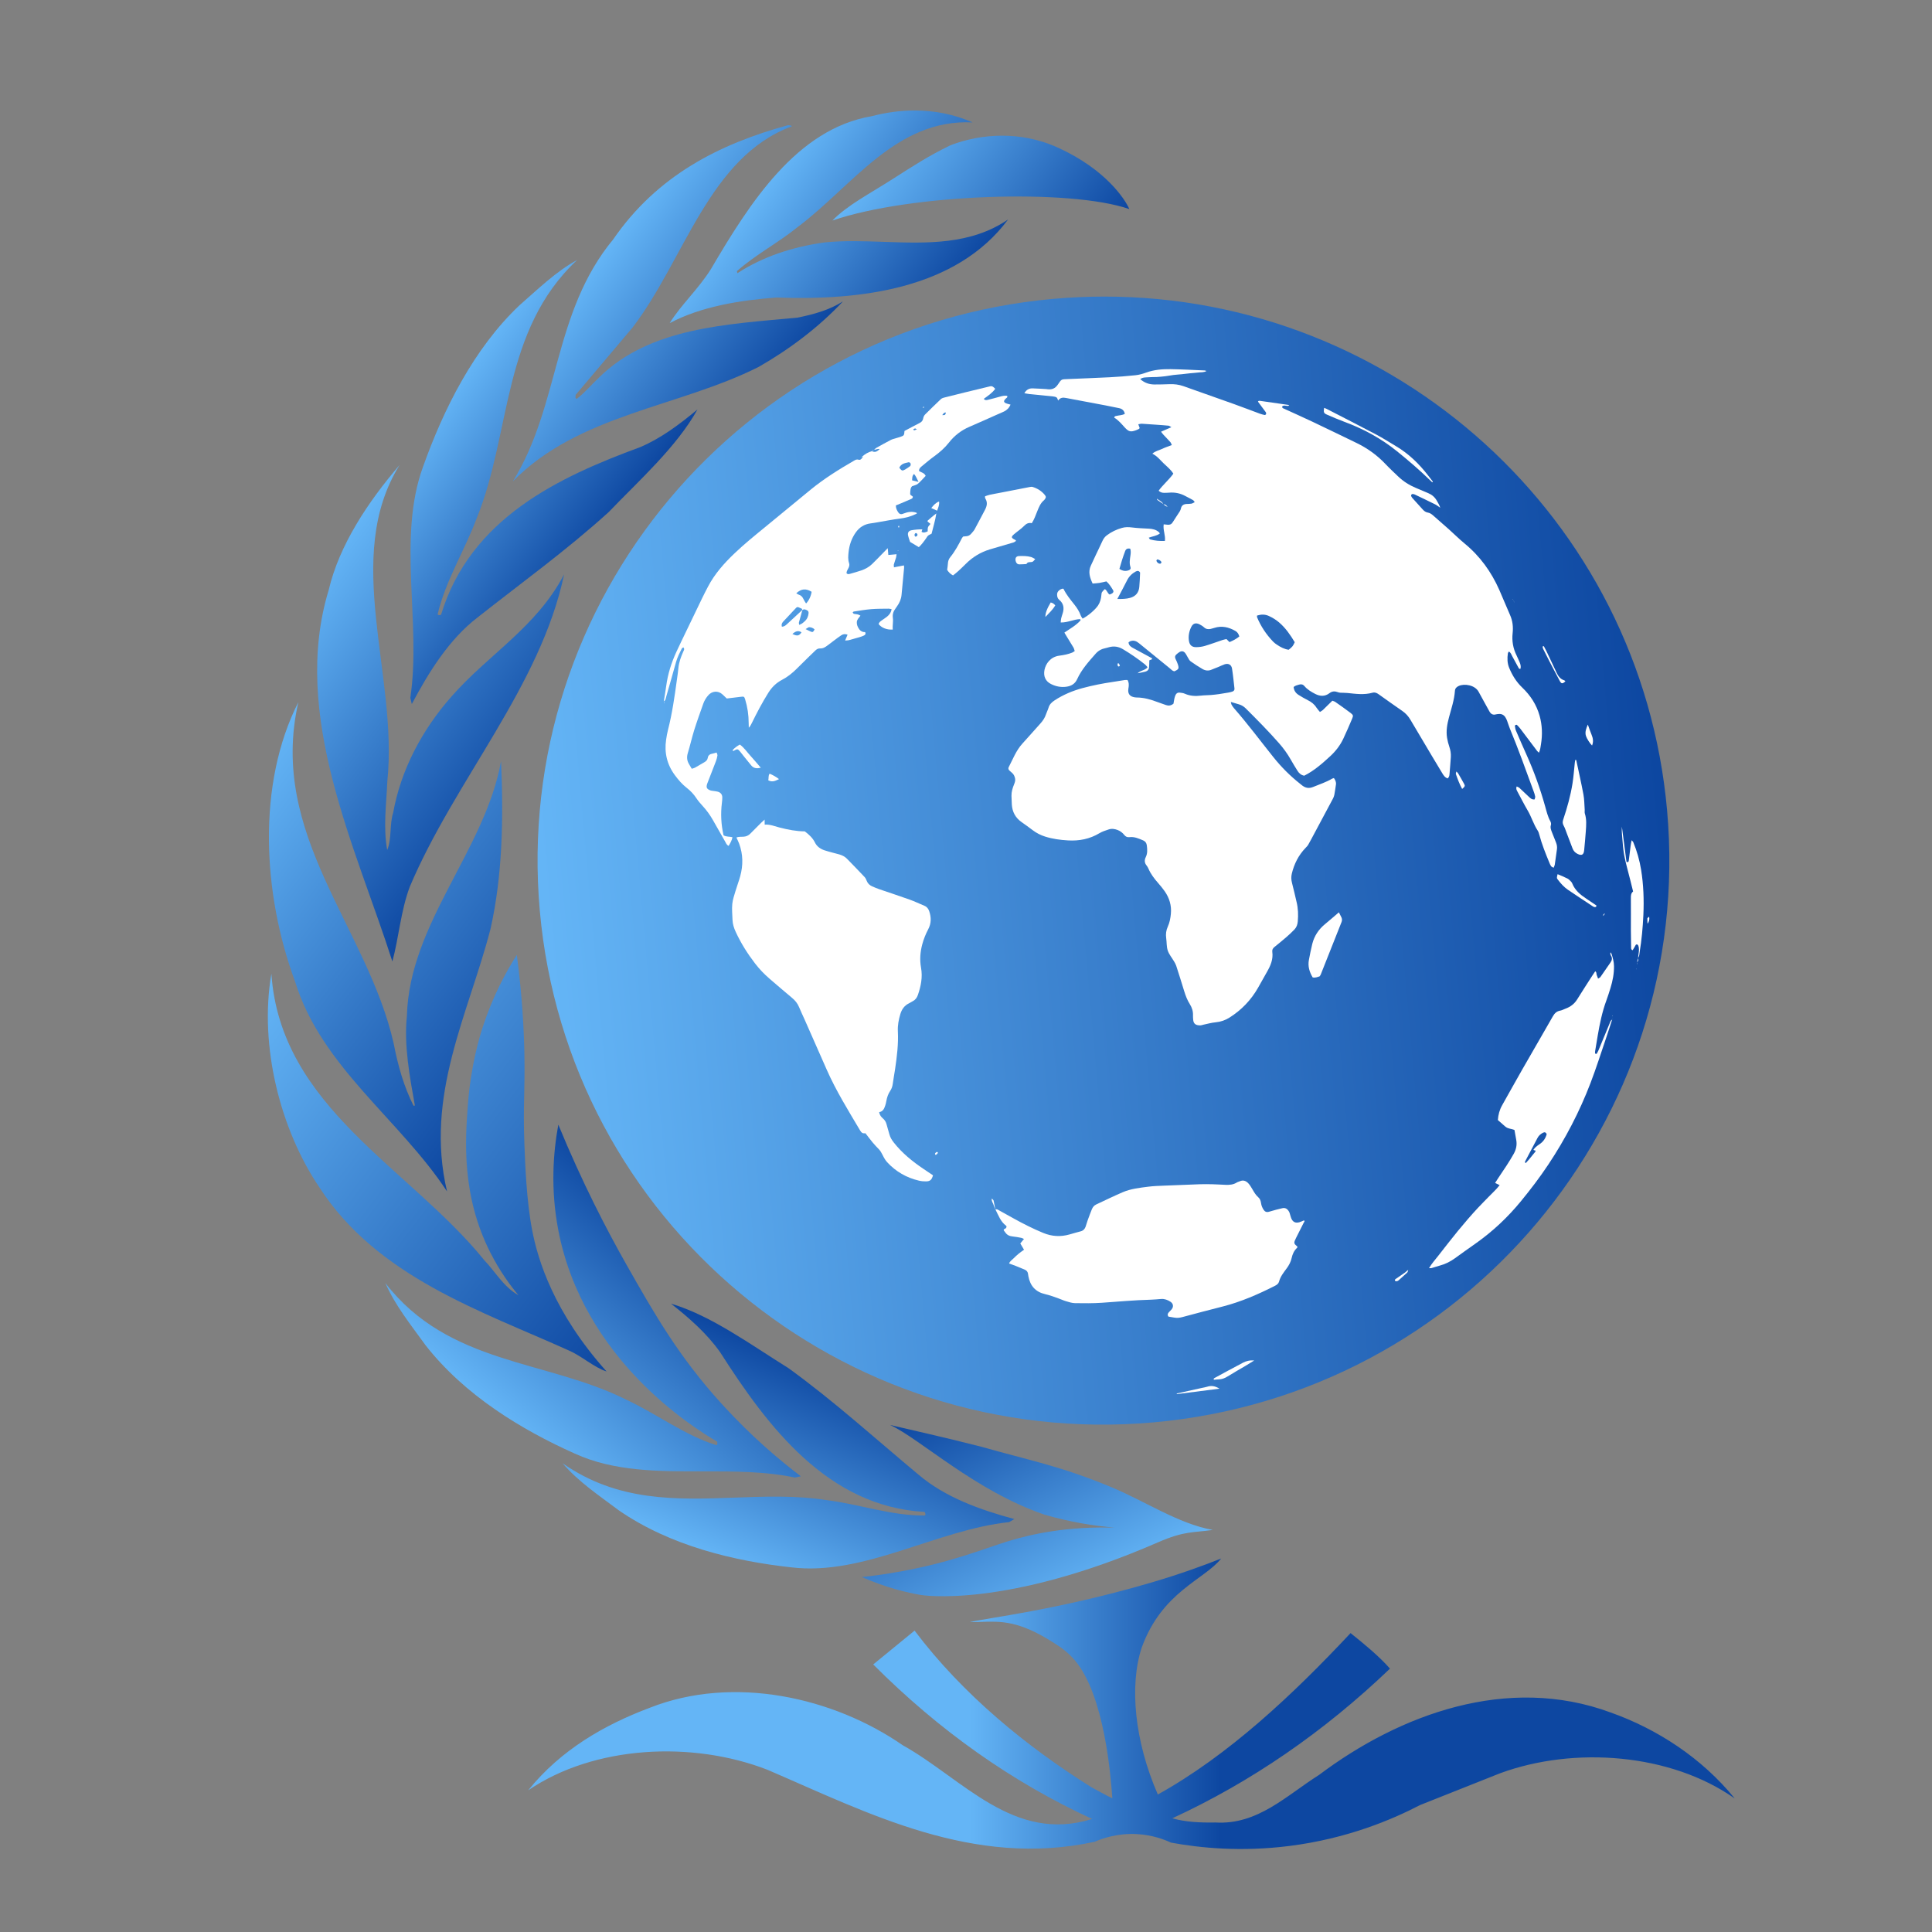 <?xml version="1.0" encoding="UTF-8" standalone="no"?>
<svg
   xmlns:dc="http://purl.org/dc/elements/1.1/"
   xmlns:cc="http://creativecommons.org/ns#"
   xmlns:rdf="http://www.w3.org/1999/02/22-rdf-syntax-ns#"
   xmlns:svg="http://www.w3.org/2000/svg"
   xmlns="http://www.w3.org/2000/svg"
   viewBox="0 0 682.667 682.667"
   height="682.667"
   width="682.667"
   xml:space="preserve"
   id="svg2"
   version="1.1"><rect x="0" y="0" width="682.667" height="682.667" fill="#808080" stroke="none"/><defs
     id="defs6"><clipPath
       id="clipPath18"
       clipPathUnits="userSpaceOnUse"><path
         id="path16"
         d="m 251.852,473.575 c -5.62,-2.711 -9.969,-5.541 -15.211,-8.891 v 0 c -6.151,-3.934 -12.055,-6.968 -15.99,-11.014 v 0 c 20.661,7.08 62.979,8.502 78.711,3.034 v 0 c -1.207,2.741 -6.33,10.486 -18.694,16.183 v 0 c -5.363,2.471 -10.538,3.273 -15.006,3.273 v 0 c -7.068,0 -12.363,-2.008 -13.81,-2.585" /></clipPath><linearGradient
       id="linearGradient28"
       spreadMethod="pad"
       gradientTransform="matrix(48.461,-36.801,-36.801,-48.461,236.626,474.707)"
       gradientUnits="userSpaceOnUse"
       y2="0"
       x2="1"
       y1="0"
       x1="0"><stop
         id="stop24"
         offset="0"
         style="stop-opacity:1;stop-color:#64b5f6" /><stop
         id="stop26"
         offset="1"
         style="stop-opacity:1;stop-color:#0d47a1" /></linearGradient><clipPath
       id="clipPath38"
       clipPathUnits="userSpaceOnUse"><path
         id="path36"
         d="m 231.069,481.325 c -19.863,-3.368 -32.307,-22.959 -42.644,-40.571 v 0 c -3.36,-5.326 -7.797,-9.296 -10.915,-14.282 v 0 c 8.301,4.388 18.465,6.05 28.289,6.789 v 0 c 21.941,-0.803 47.581,2.088 61.414,20.681 v 0 c -9.869,-6.725 -21.448,-6.324 -32.921,-5.924 v 0 c -5.297,0.185 -10.571,0.369 -15.643,-0.147 v 0 c -8.464,-1.132 -16.535,-3.815 -23.177,-8.165 v 0 l -0.133,0.551 c 5.081,4.477 10.936,7.479 16.103,11.682 v 0 c 14.554,10.902 26.132,28.726 46.355,27.741 v 0 c -4.808,2.118 -9.982,3.158 -15.329,3.158 v 0 c -3.738,0 -7.561,-0.509 -11.399,-1.513" /></clipPath><linearGradient
       id="linearGradient48"
       spreadMethod="pad"
       gradientTransform="matrix(44.987,-34.163,-34.163,-44.987,203.684,463.684)"
       gradientUnits="userSpaceOnUse"
       y2="0"
       x2="1"
       y1="0"
       x1="0"><stop
         id="stop44"
         offset="0"
         style="stop-opacity:1;stop-color:#64b5f6" /><stop
         id="stop46"
         offset="1"
         style="stop-opacity:1;stop-color:#0d47a1" /></linearGradient><clipPath
       id="clipPath58"
       clipPathUnits="userSpaceOnUse"><path
         id="path56"
         d="m 162.555,448.687 c -16.078,-19.438 -14.024,-43.774 -26.603,-64.152 v 0 c 17.492,17.797 43.812,19.601 65.146,30.335 v 0 c 8.103,4.635 15.932,10.49 22.345,17.366 v 0 c -3.559,-2.273 -7.673,-3.417 -12.03,-4.301 v 0 c -18.684,-1.774 -39.171,-2.56 -52.642,-15.901 v 0 c -1.977,-1.846 -3.742,-3.995 -5.875,-5.623 v 0 c -0.631,0.158 -0.218,0.726 -0.319,1.022 v 0 l 15.069,17.835 c 13.87,18.094 20.288,45.245 42.269,53.386 v 0 c -0.297,0.343 -0.693,0.213 -1.064,0.285 v 0 c -18.238,-5.01 -34.646,-13.338 -46.296,-30.252" /></clipPath><linearGradient
       id="linearGradient68"
       spreadMethod="pad"
       gradientTransform="matrix(46.602,-35.389,-35.389,-46.602,158.063,442.898)"
       gradientUnits="userSpaceOnUse"
       y2="0"
       x2="1"
       y1="0"
       x1="0"><stop
         id="stop64"
         offset="0"
         style="stop-opacity:1;stop-color:#64b5f6" /><stop
         id="stop66"
         offset="1"
         style="stop-opacity:1;stop-color:#0d47a1" /></linearGradient><clipPath
       id="clipPath78"
       clipPathUnits="userSpaceOnUse"><path
         id="path76"
         d="m 137.708,431.21 c -12.149,-11.5 -20.151,-27.629 -25.551,-42.75 v 0 c -6.911,-18.858 -0.437,-41.382 -3.388,-61.325 v 0 l 0.392,-1.63 c 4.506,8.519 9.96,17.215 17.351,22.892 v 0 c 11.661,9.218 23.598,17.798 34.793,27.951 v 0 c 8.16,8.487 18.01,17.265 23.588,27.25 v 0 c -4.782,-3.968 -9.645,-7.63 -15.183,-9.99 v 0 c -21.457,-7.897 -45.013,-18.787 -52.805,-44.451 v 0 c -0.315,-0.088 -0.744,-0.192 -0.895,0.158 v 0 c 2.084,8.87 7.158,16.885 10.39,25.533 v 0 c 9.189,22.687 6.59,49.678 26.604,68.376 v 0 c -5.614,-3.051 -10.386,-7.73 -15.296,-12.014" /></clipPath><linearGradient
       id="linearGradient88"
       spreadMethod="pad"
       gradientTransform="matrix(44.404,-33.72,-33.72,-44.404,111.95,398.893)"
       gradientUnits="userSpaceOnUse"
       y2="0"
       x2="1"
       y1="0"
       x1="0"><stop
         id="stop84"
         offset="0"
         style="stop-opacity:1;stop-color:#64b5f6" /><stop
         id="stop86"
         offset="1"
         style="stop-opacity:1;stop-color:#0d47a1" /></linearGradient><clipPath
       id="clipPath98"
       clipPathUnits="userSpaceOnUse"><path
         id="path96"
         d="m 87.129,355.723 c -10.11,-33.159 7.266,-68.346 16.881,-98.458 v 0 c 1.729,6.471 2.23,13.402 4.586,19.737 v 0 c 11.847,28.115 34.701,53.184 40.93,82.866 v 0 c -7.257,-13.935 -20.012,-21.184 -29.709,-32.21 v 0 c -8.015,-9.022 -13.592,-19.765 -15.586,-30.914 v 0 c -1.032,-3.18 -0.341,-7.017 -1.594,-9.928 v 0 c -1.102,6.075 -0.207,12.236 0.036,18.254 v 0 c 2.92,28.037 -12.014,59.276 3.262,83.811 v 0 C 97.616,379.178 89.936,367.695 87.129,355.723" /></clipPath><linearGradient
       id="linearGradient108"
       spreadMethod="pad"
       gradientTransform="matrix(62.365,-47.36,-47.36,-62.365,74.678,348.124)"
       gradientUnits="userSpaceOnUse"
       y2="0"
       x2="1"
       y1="0"
       x1="0"><stop
         id="stop104"
         offset="0"
         style="stop-opacity:1;stop-color:#64b5f6" /><stop
         id="stop106"
         offset="1"
         style="stop-opacity:1;stop-color:#0d47a1" /></linearGradient><clipPath
       id="clipPath118"
       clipPathUnits="userSpaceOnUse"><path
         id="path116"
         d="m 78.223,251.921 c 6.933,-22.552 27.729,-36.521 40.276,-55.611 v 0 c -5.984,25.367 5.644,46.933 11.514,69.543 v 0 c 3.196,14.167 3.472,29.255 2.804,44.51 v 0 c -4.254,-23.662 -24.32,-42.943 -24.958,-67.58 v 0 c -0.824,-7.658 0.777,-16.233 2.116,-23.709 v 0 l -0.355,-0.055 c -2.506,4.981 -4.137,10.561 -5.257,16.489 v 0 c -7.021,30.923 -33.312,55.254 -25.277,90.495 v 0 c -11.051,-21.78 -9.453,-50.862 -0.863,-74.082" /></clipPath><linearGradient
       id="linearGradient128"
       spreadMethod="pad"
       gradientTransform="matrix(87.463,-66.419,-66.419,-87.463,61.121,302.346)"
       gradientUnits="userSpaceOnUse"
       y2="0"
       x2="1"
       y1="0"
       x1="0"><stop
         id="stop124"
         offset="0"
         style="stop-opacity:1;stop-color:#64b5f6" /><stop
         id="stop126"
         offset="1"
         style="stop-opacity:1;stop-color:#0d47a1" /></linearGradient><clipPath
       id="clipPath138"
       clipPathUnits="userSpaceOnUse"><path
         id="path136"
         d="m 128,240 c -0.797,-2.432 -3.221,-10.219 -4,-21 v 0 c -0.641,-8.873 -1.757,-23.714 6.018,-38.982 v 0 c 2.503,-4.918 5.274,-8.662 7.403,-11.218 v 0 c -3.974,2.256 -6.025,6.107 -9.034,9.256 v 0 c -19.731,24.453 -54.05,40.518 -56.448,75.974 v 0 c -3.322,-19.286 2.466,-41.479 12.702,-56.617 v 0 c 15.363,-23.816 43.032,-32.821 66.214,-43.299 v 0 c 3.364,-1.457 6.588,-4.451 9.927,-5.526 v 0 c -14.015,15.67 -18.213,29.595 -19.723,37.455 v 0 C 139.562,193.829 139.205,203.465 139,209 v 0 c -0.381,10.282 0.206,13.966 0,24 v 0 c -0.124,6.032 -0.546,14.978 -2,26 v 0 c -2.887,-4.521 -6.347,-10.895 -9,-19" /></clipPath><linearGradient
       id="linearGradient148"
       spreadMethod="pad"
       gradientTransform="matrix(107.134,-81.357,-81.357,-107.134,72.47,254.73)"
       gradientUnits="userSpaceOnUse"
       y2="0"
       x2="1"
       y1="0"
       x1="0"><stop
         id="stop144"
         offset="0"
         style="stop-opacity:1;stop-color:#64b5f6" /><stop
         id="stop146"
         offset="1"
         style="stop-opacity:1;stop-color:#0d47a1" /></linearGradient><clipPath
       id="clipPath158"
       clipPathUnits="userSpaceOnUse"><path
         id="path156"
         d="m 148,186 c 6.604,-34.269 35.746,-52.29 42.1,-56.024 v 0 c 0.067,-0.332 0.145,-0.785 -0.196,-0.927 v 0 c -8.36,2.586 -15.756,8.258 -23.847,12.034 v 0 c -21.189,10.65 -47.08,9.173 -63.919,30.953 v 0 c 2.63,-6.008 6.856,-11.211 10.698,-16.542 v 0 c 10.365,-13.228 25.355,-22.334 39.516,-28.674 v 0 c 10.357,-4.748 22.151,-4.736 33.945,-4.724 v 0 c 8.304,0.009 16.608,0.017 24.411,-1.635 v 0 l 1.576,0.334 c -5.464,4.144 -13.038,10.454 -20.976,19.191 v 0 C 180.015,152.415 173.615,163.56 166,177 v 0 c -5.192,9.163 -11.657,21.609 -18,37 v 0 c -1.367,-7.375 -2.105,-17.077 0,-28" /></clipPath><linearGradient
       id="linearGradient168"
       spreadMethod="pad"
       gradientTransform="matrix(44.346,52.905,52.905,-44.346,142.337,128.671)"
       gradientUnits="userSpaceOnUse"
       y2="0"
       x2="1"
       y1="0"
       x1="0"><stop
         id="stop164"
         offset="0"
         style="stop-opacity:1;stop-color:#64b5f6" /><stop
         id="stop166"
         offset="1"
         style="stop-opacity:1;stop-color:#0d47a1" /></linearGradient><clipPath
       id="clipPath178"
       clipPathUnits="userSpaceOnUse"><path
         id="path176"
         d="m 276.852,110.63 c 6.77,-1.965 13.073,-2.974 18.632,-3.433 v 0 c -12.456,0.347 -21.891,-1.626 -28.52,-3.69 v 0 c -6.374,-1.984 -14.68,-5.462 -28.14,-7.919 v 0 c -4.341,-0.792 -7.944,-1.246 -10.339,-1.507 v 0 c 6.561,-2.886 12.051,-4.133 15.577,-4.739 v 0 c 0,0 22.166,-3.803 62.939,13.968 v 0 c 6.971,3.039 9.304,2.516 14.474,3.268 v 0 c -9.13,1.638 -17.852,7.587 -26.999,11.386 v 0 c -13.5,5.607 -21.677,7.047 -34.246,10.639 v 0 c -11.11,2.831 -18.198,4.342 -24.264,5.79 v 0 c 7.983,-3.712 22.555,-17.487 40.886,-23.763" /></clipPath><linearGradient
       id="linearGradient188"
       spreadMethod="pad"
       gradientTransform="matrix(-28.949,56.695,56.695,28.949,282.064,86.455)"
       gradientUnits="userSpaceOnUse"
       y2="0"
       x2="1"
       y1="0"
       x1="0"><stop
         id="stop184"
         offset="0"
         style="stop-opacity:1;stop-color:#64b5f6" /><stop
         id="stop186"
         offset="1"
         style="stop-opacity:1;stop-color:#0d47a1" /></linearGradient><clipPath
       id="clipPath198"
       clipPathUnits="userSpaceOnUse"><path
         id="path196"
         d="m 190.895,153.675 c 12.618,-19.759 28.526,-40.89 54.2,-42.326 v 0 c 0.159,-0.297 0.361,-0.705 0.075,-0.947 v 0 c -8.722,-0.121 -17.394,3.003 -26.196,4.102 v 0 c -7.971,1.234 -16.066,0.938 -24.161,0.643 v 0 c -15.531,-0.567 -31.059,-1.134 -45.688,9.106 v 0 c 4.212,-4.921 9.722,-8.58 14.902,-12.478 v 0 c 13.647,-9.416 30.552,-13.466 45.879,-15.131 v 0 c 19.159,-2.258 38.396,9.974 57.578,12.003 v 0 l 1.412,0.808 c -8.999,2.422 -18.395,5.761 -25.477,11.823 v 0 c -11.414,9.496 -22.309,19.434 -34.474,28.224 v 0 c -9.872,6.131 -20.432,13.906 -31.053,17.045 v 0 c 4.857,-3.848 9.449,-7.855 13.003,-12.872" /></clipPath><linearGradient
       id="linearGradient208"
       spreadMethod="pad"
       gradientTransform="matrix(22.303,53.173,53.173,-22.303,199.883,95.094)"
       gradientUnits="userSpaceOnUse"
       y2="0"
       x2="1"
       y1="0"
       x1="0"><stop
         id="stop204"
         offset="0"
         style="stop-opacity:1;stop-color:#64b5f6" /><stop
         id="stop206"
         offset="1"
         style="stop-opacity:1;stop-color:#0d47a1" /></linearGradient><clipPath
       id="clipPath218"
       clipPathUnits="userSpaceOnUse"><path
         id="path216"
         d="M 279.238,432.909 C 196.721,425.559 135.767,352.932 143.091,270.692 v 0 c 7.325,-82.24 80.156,-142.95 162.671,-135.601 v 0 c 82.517,7.349 143.471,79.977 136.146,162.217 v 0 c -6.922,77.717 -72.334,136.208 -149.146,136.204 v 0 c -4.47,0 -8.987,-0.199 -13.524,-0.603" /></clipPath><linearGradient
       id="linearGradient228"
       spreadMethod="pad"
       gradientTransform="matrix(298.817,26.615,26.615,-298.817,143.091,270.692)"
       gradientUnits="userSpaceOnUse"
       y2="0"
       x2="1"
       y1="0"
       x1="0"><stop
         id="stop224"
         offset="0"
         style="stop-opacity:1;stop-color:#64b5f6" /><stop
         id="stop226"
         offset="1"
         style="stop-opacity:1;stop-color:#0d47a1" /></linearGradient><clipPath
       id="clipPath238"
       clipPathUnits="userSpaceOnUse"><path
         id="path236"
         d="M 0,512 H 512 V 0 H 0 Z" /></clipPath><clipPath
       id="clipPath426"
       clipPathUnits="userSpaceOnUse"><path
         id="path424"
         d="M 304.859,92.537 C 279.908,85.255 261.634,83.264 257.088,82.144 v 0 c 0.995,-0.001 1.945,0.03 2.877,0.06 v 0 c 5.397,0.178 10.155,0.354 19.315,-5.518 v 0 c 1.527,-0.979 3.594,-2.262 5.629,-4.661 v 0 c 7.89,-9.298 9.561,-30.974 9.941,-36.586 v 0 c -1.89,0.909 -3.734,1.973 -5.53,2.929 v 0 c -17.16,10.754 -34.129,24.589 -46.886,41.525 v 0 L 231.471,70.92 c 17.497,-17.544 36.851,-31.2 58.022,-40.955 v 0 c -20.804,-6.533 -34.384,10.743 -50.177,19.53 v 0 c -18.402,12.736 -44.867,18.718 -67.107,9.931 v 0 C 160.248,54.929 148.66,48.307 140,37.544 v 0 c 17.503,11.951 43.569,13.204 63.474,5.442 v 0 c 26.71,-11.483 54.464,-26.04 86.663,-19.078 v 0 c 2.129,0.927 6.194,2.353 11.396,2.035 v 0 c 3.895,-0.237 6.952,-1.361 8.866,-2.248 v 0 c 7.619,-1.4 18.537,-2.522 31.454,-0.881 v 0 c 15.264,1.939 27.092,6.944 34.567,10.834 v 0 l 21.236,8.437 c 19.739,7.235 45.257,5.233 62.176,-6.686 v 0 c -8.699,10.731 -20.581,18.42 -32.852,22.776 v 0 C 399.606,68.3 371.039,57.712 349.659,41.643 v 0 C 341.004,36.188 333.373,28.336 322.177,29.03 v 0 c -4.061,-0.076 -7.977,0.121 -11.428,1.109 v 0 c 20.771,9.581 40.064,22.789 57.704,39.679 v 0 c -2.973,3.366 -6.823,6.513 -10.449,9.414 v 0 C 342.584,62.764 325.655,46.876 306.913,36.444 v 0 c -6.214,14.236 -7.567,28.928 -4.272,38.954 v 0 C 308.043,90.272 319.266,93.38 323.699,99 v 0 c -4.288,-1.698 -10.782,-4.11 -18.84,-6.463" /></clipPath><linearGradient
       id="linearGradient436"
       spreadMethod="pad"
       gradientTransform="matrix(66.612,0,0,-66.612,257.087,63.703)"
       gradientUnits="userSpaceOnUse"
       y2="0"
       x2="1"
       y1="0"
       x1="0"><stop
         id="stop432"
         offset="0"
         style="stop-opacity:1;stop-color:#64b5f6" /><stop
         id="stop434"
         offset="1"
         style="stop-opacity:1;stop-color:#0d47a1" /></linearGradient></defs><g
     transform="matrix(1.333,0,0,-1.333,0,682.667)"
     id="g10"><g
       id="g12"><g
         clip-path="url(#clipPath18)"
         id="g14"><g
           id="g20"><g
             id="g22"><path
               id="path30"
               style="fill:url(#linearGradient28);stroke:none"
               d="m 251.852,473.575 c -5.62,-2.711 -9.969,-5.541 -15.211,-8.891 v 0 c -6.151,-3.934 -12.055,-6.968 -15.99,-11.014 v 0 c 20.661,7.08 62.979,8.502 78.711,3.034 v 0 c -1.207,2.741 -6.33,10.486 -18.694,16.183 v 0 c -5.363,2.471 -10.538,3.273 -15.006,3.273 v 0 c -7.068,0 -12.363,-2.008 -13.81,-2.585" /></g></g></g></g><g
       id="g32"><g
         clip-path="url(#clipPath38)"
         id="g34"><g
           id="g40"><g
             id="g42"><path
               id="path50"
               style="fill:url(#linearGradient48);stroke:none"
               d="m 231.069,481.325 c -19.863,-3.368 -32.307,-22.959 -42.644,-40.571 v 0 c -3.36,-5.326 -7.797,-9.296 -10.915,-14.282 v 0 c 8.301,4.388 18.465,6.05 28.289,6.789 v 0 c 21.941,-0.803 47.581,2.088 61.414,20.681 v 0 c -9.869,-6.725 -21.448,-6.324 -32.921,-5.924 v 0 c -5.297,0.185 -10.571,0.369 -15.643,-0.147 v 0 c -8.464,-1.132 -16.535,-3.815 -23.177,-8.165 v 0 l -0.133,0.551 c 5.081,4.477 10.936,7.479 16.103,11.682 v 0 c 14.554,10.902 26.132,28.726 46.355,27.741 v 0 c -4.808,2.118 -9.982,3.158 -15.329,3.158 v 0 c -3.738,0 -7.561,-0.509 -11.399,-1.513" /></g></g></g></g><g
       id="g52"><g
         clip-path="url(#clipPath58)"
         id="g54"><g
           id="g60"><g
             id="g62"><path
               id="path70"
               style="fill:url(#linearGradient68);stroke:none"
               d="m 162.555,448.687 c -16.078,-19.438 -14.024,-43.774 -26.603,-64.152 v 0 c 17.492,17.797 43.812,19.601 65.146,30.335 v 0 c 8.103,4.635 15.932,10.49 22.345,17.366 v 0 c -3.559,-2.273 -7.673,-3.417 -12.03,-4.301 v 0 c -18.684,-1.774 -39.171,-2.56 -52.642,-15.901 v 0 c -1.977,-1.846 -3.742,-3.995 -5.875,-5.623 v 0 c -0.631,0.158 -0.218,0.726 -0.319,1.022 v 0 l 15.069,17.835 c 13.87,18.094 20.288,45.245 42.269,53.386 v 0 c -0.297,0.343 -0.693,0.213 -1.064,0.285 v 0 c -18.238,-5.01 -34.646,-13.338 -46.296,-30.252" /></g></g></g></g><g
       id="g72"><g
         clip-path="url(#clipPath78)"
         id="g74"><g
           id="g80"><g
             id="g82"><path
               id="path90"
               style="fill:url(#linearGradient88);stroke:none"
               d="m 137.708,431.21 c -12.149,-11.5 -20.151,-27.629 -25.551,-42.75 v 0 c -6.911,-18.858 -0.437,-41.382 -3.388,-61.325 v 0 l 0.392,-1.63 c 4.506,8.519 9.96,17.215 17.351,22.892 v 0 c 11.661,9.218 23.598,17.798 34.793,27.951 v 0 c 8.16,8.487 18.01,17.265 23.588,27.25 v 0 c -4.782,-3.968 -9.645,-7.63 -15.183,-9.99 v 0 c -21.457,-7.897 -45.013,-18.787 -52.805,-44.451 v 0 c -0.315,-0.088 -0.744,-0.192 -0.895,0.158 v 0 c 2.084,8.87 7.158,16.885 10.39,25.533 v 0 c 9.189,22.687 6.59,49.678 26.604,68.376 v 0 c -5.614,-3.051 -10.386,-7.73 -15.296,-12.014" /></g></g></g></g><g
       id="g92"><g
         clip-path="url(#clipPath98)"
         id="g94"><g
           id="g100"><g
             id="g102"><path
               id="path110"
               style="fill:url(#linearGradient108);stroke:none"
               d="m 87.129,355.723 c -10.11,-33.159 7.266,-68.346 16.881,-98.458 v 0 c 1.729,6.471 2.23,13.402 4.586,19.737 v 0 c 11.847,28.115 34.701,53.184 40.93,82.866 v 0 c -7.257,-13.935 -20.012,-21.184 -29.709,-32.21 v 0 c -8.015,-9.022 -13.592,-19.765 -15.586,-30.914 v 0 c -1.032,-3.18 -0.341,-7.017 -1.594,-9.928 v 0 c -1.102,6.075 -0.207,12.236 0.036,18.254 v 0 c 2.92,28.037 -12.014,59.276 3.262,83.811 v 0 C 97.616,379.178 89.936,367.695 87.129,355.723" /></g></g></g></g><g
       id="g112"><g
         clip-path="url(#clipPath118)"
         id="g114"><g
           id="g120"><g
             id="g122"><path
               id="path130"
               style="fill:url(#linearGradient128);stroke:none"
               d="m 78.223,251.921 c 6.933,-22.552 27.729,-36.521 40.276,-55.611 v 0 c -5.984,25.367 5.644,46.933 11.514,69.543 v 0 c 3.196,14.167 3.472,29.255 2.804,44.51 v 0 c -4.254,-23.662 -24.32,-42.943 -24.958,-67.58 v 0 c -0.824,-7.658 0.777,-16.233 2.116,-23.709 v 0 l -0.355,-0.055 c -2.506,4.981 -4.137,10.561 -5.257,16.489 v 0 c -7.021,30.923 -33.312,55.254 -25.277,90.495 v 0 c -11.051,-21.78 -9.453,-50.862 -0.863,-74.082" /></g></g></g></g><g
       id="g132"><g
         clip-path="url(#clipPath138)"
         id="g134"><g
           id="g140"><g
             id="g142"><path
               id="path150"
               style="fill:url(#linearGradient148);stroke:none"
               d="m 128,240 c -0.797,-2.432 -3.221,-10.219 -4,-21 v 0 c -0.641,-8.873 -1.757,-23.714 6.018,-38.982 v 0 c 2.503,-4.918 5.274,-8.662 7.403,-11.218 v 0 c -3.974,2.256 -6.025,6.107 -9.034,9.256 v 0 c -19.731,24.453 -54.05,40.518 -56.448,75.974 v 0 c -3.322,-19.286 2.466,-41.479 12.702,-56.617 v 0 c 15.363,-23.816 43.032,-32.821 66.214,-43.299 v 0 c 3.364,-1.457 6.588,-4.451 9.927,-5.526 v 0 c -14.015,15.67 -18.213,29.595 -19.723,37.455 v 0 C 139.562,193.829 139.205,203.465 139,209 v 0 c -0.381,10.282 0.206,13.966 0,24 v 0 c -0.124,6.032 -0.546,14.978 -2,26 v 0 c -2.887,-4.521 -6.347,-10.895 -9,-19" /></g></g></g></g><g
       id="g152"><g
         clip-path="url(#clipPath158)"
         id="g154"><g
           id="g160"><g
             id="g162"><path
               id="path170"
               style="fill:url(#linearGradient168);stroke:none"
               d="m 148,186 c 6.604,-34.269 35.746,-52.29 42.1,-56.024 v 0 c 0.067,-0.332 0.145,-0.785 -0.196,-0.927 v 0 c -8.36,2.586 -15.756,8.258 -23.847,12.034 v 0 c -21.189,10.65 -47.08,9.173 -63.919,30.953 v 0 c 2.63,-6.008 6.856,-11.211 10.698,-16.542 v 0 c 10.365,-13.228 25.355,-22.334 39.516,-28.674 v 0 c 10.357,-4.748 22.151,-4.736 33.945,-4.724 v 0 c 8.304,0.009 16.608,0.017 24.411,-1.635 v 0 l 1.576,0.334 c -5.464,4.144 -13.038,10.454 -20.976,19.191 v 0 C 180.015,152.415 173.615,163.56 166,177 v 0 c -5.192,9.163 -11.657,21.609 -18,37 v 0 c -1.367,-7.375 -2.105,-17.077 0,-28" /></g></g></g></g><g
       id="g172"><g
         clip-path="url(#clipPath178)"
         id="g174"><g
           id="g180"><g
             id="g182"><path
               id="path190"
               style="fill:url(#linearGradient188);stroke:none"
               d="m 276.852,110.63 c 6.77,-1.965 13.073,-2.974 18.632,-3.433 v 0 c -12.456,0.347 -21.891,-1.626 -28.52,-3.69 v 0 c -6.374,-1.984 -14.68,-5.462 -28.14,-7.919 v 0 c -4.341,-0.792 -7.944,-1.246 -10.339,-1.507 v 0 c 6.561,-2.886 12.051,-4.133 15.577,-4.739 v 0 c 0,0 22.166,-3.803 62.939,13.968 v 0 c 6.971,3.039 9.304,2.516 14.474,3.268 v 0 c -9.13,1.638 -17.852,7.587 -26.999,11.386 v 0 c -13.5,5.607 -21.677,7.047 -34.246,10.639 v 0 c -11.11,2.831 -18.198,4.342 -24.264,5.79 v 0 c 7.983,-3.712 22.555,-17.487 40.886,-23.763" /></g></g></g></g><g
       id="g192"><g
         clip-path="url(#clipPath198)"
         id="g194"><g
           id="g200"><g
             id="g202"><path
               id="path210"
               style="fill:url(#linearGradient208);stroke:none"
               d="m 190.895,153.675 c 12.618,-19.759 28.526,-40.89 54.2,-42.326 v 0 c 0.159,-0.297 0.361,-0.705 0.075,-0.947 v 0 c -8.722,-0.121 -17.394,3.003 -26.196,4.102 v 0 c -7.971,1.234 -16.066,0.938 -24.161,0.643 v 0 c -15.531,-0.567 -31.059,-1.134 -45.688,9.106 v 0 c 4.212,-4.921 9.722,-8.58 14.902,-12.478 v 0 c 13.647,-9.416 30.552,-13.466 45.879,-15.131 v 0 c 19.159,-2.258 38.396,9.974 57.578,12.003 v 0 l 1.412,0.808 c -8.999,2.422 -18.395,5.761 -25.477,11.823 v 0 c -11.414,9.496 -22.309,19.434 -34.474,28.224 v 0 c -9.872,6.131 -20.432,13.906 -31.053,17.045 v 0 c 4.857,-3.848 9.449,-7.855 13.003,-12.872" /></g></g></g></g><g
       id="g212"><g
         clip-path="url(#clipPath218)"
         id="g214"><g
           id="g220"><g
             id="g222"><path
               id="path230"
               style="fill:url(#linearGradient228);stroke:none"
               d="M 279.238,432.909 C 196.721,425.559 135.767,352.932 143.091,270.692 v 0 c 7.325,-82.24 80.156,-142.95 162.671,-135.601 v 0 c 82.517,7.349 143.471,79.977 136.146,162.217 v 0 c -6.922,77.717 -72.334,136.208 -149.146,136.204 v 0 c -4.47,0 -8.987,-0.199 -13.524,-0.603" /></g></g></g></g><g
       id="g232"><g
         clip-path="url(#clipPath238)"
         id="g234"><g
           transform="translate(306.724,363.839)"
           id="g240"><path
             id="path242"
             style="fill:#ffffff;fill-opacity:1;fill-rule:nonzero;stroke:none"
             d="m 0,0 c -0.062,-0.106 -0.192,-0.225 -0.179,-0.322 0.067,-0.447 0.546,-0.84 0.998,-0.814 0.108,0.007 0.229,0.149 0.302,0.257 0.04,0.059 0.028,0.201 -0.017,0.264 C 0.842,-0.264 0.501,-0.036 0,0 m -7.117,2.84 c -0.739,0.166 -1.148,-0.076 -1.367,-0.657 -0.579,-1.53 -1.067,-3.087 -1.51,-4.692 0.815,-0.546 1.624,-0.692 2.499,-0.355 0.378,0.145 0.575,0.429 0.446,0.793 -0.372,1.052 -0.167,2.091 -0.02,3.136 0.079,0.57 0.137,1.14 -0.048,1.775 m -3.429,-13.327 c 1.248,-0.005 2.341,-0.003 3.416,0.304 1.472,0.422 2.282,1.408 2.408,2.914 0.105,1.241 0.174,2.486 0.21,3.73 0.004,0.158 -0.268,0.409 -0.457,0.464 -0.202,0.058 -0.487,-0.011 -0.683,-0.118 -0.998,-0.547 -1.783,-1.294 -2.3,-2.332 -0.792,-1.588 -1.642,-3.147 -2.594,-4.962 m 37.035,-4.394 c -0.002,-0.243 -0.032,-0.349 10e-4,-0.429 0.999,-2.433 2.445,-4.58 4.26,-6.482 0.298,-0.312 0.654,-0.576 1.015,-0.817 0.964,-0.647 1.979,-1.186 3.116,-1.338 1.043,0.856 1.093,0.917 1.598,2.003 -1.139,1.891 -2.4,3.757 -4.151,5.252 -0.813,0.695 -1.716,1.242 -2.69,1.694 -1.034,0.478 -2.047,0.458 -3.149,0.117 m -4.698,-5.546 c -0.194,0.699 -0.509,1.167 -1.044,1.471 -1.752,0.997 -3.584,1.45 -5.58,0.804 -0.322,-0.104 -0.648,-0.199 -0.979,-0.271 -0.649,-0.143 -1.228,-0.058 -1.75,0.421 -0.352,0.322 -0.775,0.586 -1.205,0.799 -0.972,0.482 -1.716,0.258 -2.181,-0.69 -0.563,-1.148 -0.811,-2.371 -0.625,-3.65 0.168,-1.154 0.777,-1.734 1.953,-1.715 0.767,0.012 1.559,0.113 2.292,0.332 1.578,0.47 3.122,1.049 4.685,1.569 0.354,0.117 0.728,0.174 1.03,0.244 0.319,-0.32 0.551,-0.553 0.801,-0.804 0.93,0.4 1.787,0.822 2.603,1.49 m 14.396,-13.39 c 0.087,-0.964 0.576,-1.647 1.353,-2.125 0.784,-0.482 1.575,-0.959 2.399,-1.367 0.935,-0.463 1.719,-1.058 2.281,-1.947 0.252,-0.4 0.59,-0.745 0.938,-1.176 0.3,0.192 0.565,0.308 0.76,0.495 0.841,0.801 1.661,1.624 2.536,2.485 0.264,-0.108 0.554,-0.17 0.776,-0.326 1.348,-0.944 2.703,-1.882 4.008,-2.881 0.777,-0.593 0.796,-0.77 0.441,-1.6 -0.76,-1.775 -1.507,-3.557 -2.338,-5.3 -0.84,-1.759 -2.019,-3.286 -3.466,-4.615 -2.108,-1.936 -4.244,-3.827 -6.874,-5.155 -0.791,0.131 -1.369,0.621 -1.792,1.296 -0.615,0.981 -1.218,1.971 -1.789,2.978 -0.885,1.561 -1.929,3.002 -3.115,4.35 -2.815,3.197 -5.807,6.224 -8.827,9.226 -0.495,0.49 -1.061,0.839 -1.722,1.041 -0.691,0.212 -1.385,0.411 -2.216,0.656 0.077,-0.308 0.088,-0.542 0.191,-0.724 0.191,-0.333 0.409,-0.659 0.662,-0.949 3.662,-4.188 6.979,-8.65 10.451,-12.989 2.094,-2.618 4.444,-4.973 7.081,-7.049 0.114,-0.09 0.228,-0.18 0.339,-0.274 0.92,-0.786 1.897,-1.049 3.09,-0.552 1.698,0.708 3.462,1.26 5.056,2.207 0.116,0.07 0.263,0.09 0.455,0.152 0.375,-0.529 0.635,-1.069 0.536,-1.728 -0.133,-0.906 -0.255,-1.814 -0.425,-2.713 -0.071,-0.369 -0.221,-0.735 -0.399,-1.069 -1.632,-3.073 -3.276,-6.14 -4.919,-9.207 -0.524,-0.979 -1.036,-1.964 -1.589,-2.927 -0.187,-0.327 -0.467,-0.608 -0.734,-0.884 -1.866,-1.933 -3.017,-4.246 -3.633,-6.826 -0.191,-0.798 -0.17,-1.605 0.052,-2.429 0.45,-1.674 0.801,-3.375 1.212,-5.06 0.418,-1.706 0.472,-3.432 0.319,-5.172 -0.069,-0.79 -0.313,-1.529 -0.866,-2.106 -0.669,-0.696 -1.375,-1.361 -2.106,-1.995 -1.061,-0.92 -2.15,-1.809 -3.245,-2.691 -0.421,-0.339 -0.608,-0.749 -0.537,-1.266 0.274,-1.982 -0.472,-3.687 -1.433,-5.346 -0.799,-1.38 -1.555,-2.784 -2.345,-4.168 -1.858,-3.253 -4.379,-5.89 -7.556,-7.897 -1.118,-0.707 -2.329,-1.134 -3.679,-1.257 -1.105,-0.101 -2.191,-0.418 -3.284,-0.644 -0.236,-0.049 -0.468,-0.161 -0.705,-0.168 -1.307,-0.041 -1.908,0.429 -1.973,1.575 -0.02,0.337 -0.065,0.676 -0.047,1.011 0.056,1.102 -0.248,2.102 -0.83,3.022 -0.676,1.069 -1.122,2.23 -1.491,3.433 -0.689,2.259 -1.4,4.511 -2.126,6.758 -0.131,0.406 -0.357,0.787 -0.575,1.158 -0.56,0.957 -1.318,1.843 -1.664,2.868 -0.345,1.025 -0.26,2.189 -0.415,3.286 -0.152,1.079 -0.025,2.084 0.435,3.088 0.483,1.057 0.691,2.197 0.803,3.361 0.215,2.218 -0.391,4.203 -1.644,6.005 -0.523,0.752 -1.121,1.455 -1.722,2.148 -1.017,1.174 -1.967,2.384 -2.578,3.829 -0.13,0.308 -0.306,0.61 -0.518,0.868 -0.564,0.688 -0.551,1.457 -0.199,2.171 0.503,1.024 0.422,2.05 0.289,3.113 -0.081,0.641 -0.384,1.087 -0.966,1.334 -1.162,0.491 -2.32,1.027 -3.635,0.862 -0.596,-0.075 -1.018,0.132 -1.384,0.593 -0.456,0.574 -1.03,1.02 -1.725,1.293 -0.788,0.309 -1.606,0.435 -2.419,0.155 -0.823,-0.282 -1.68,-0.54 -2.416,-0.981 -2.593,-1.557 -5.373,-2.1 -8.374,-1.921 -2.049,0.122 -4.052,0.39 -6.006,1.003 -1.214,0.381 -2.33,0.946 -3.344,1.721 -0.962,0.735 -1.947,1.439 -2.939,2.135 -1.618,1.136 -2.452,2.695 -2.578,4.64 -0.049,0.769 -0.072,1.54 -0.091,2.31 -0.025,1.084 0.299,2.092 0.702,3.082 0.201,0.493 0.367,0.987 0.249,1.544 -0.125,0.586 -0.349,1.098 -0.822,1.488 -0.223,0.186 -0.443,0.376 -0.654,0.575 -0.269,0.256 -0.392,0.572 -0.212,0.915 1.118,2.133 1.961,4.419 3.629,6.243 1.601,1.751 3.158,3.541 4.748,5.301 0.657,0.728 1.196,1.51 1.502,2.451 0.192,0.596 0.505,1.155 0.677,1.755 0.258,0.901 0.861,1.466 1.615,1.96 2.293,1.506 4.79,2.545 7.429,3.258 2.626,0.709 5.294,1.229 7.986,1.625 1.056,0.156 2.107,0.344 3.162,0.502 0.233,0.035 0.476,0.007 0.756,0.008 0.345,-0.587 0.366,-1.195 0.291,-1.822 -0.04,-0.334 -0.12,-0.669 -0.113,-1.002 0.018,-0.891 0.456,-1.436 1.319,-1.673 0.278,-0.076 0.572,-0.135 0.86,-0.135 1.977,0.002 3.83,-0.54 5.652,-1.235 0.723,-0.276 1.459,-0.525 2.193,-0.775 0.693,-0.235 1.338,-0.155 1.974,0.373 0.072,0.414 0.137,0.887 0.241,1.352 0.073,0.326 0.172,0.653 0.312,0.956 0.199,0.434 0.579,0.673 1.054,0.624 0.476,-0.049 0.978,-0.109 1.407,-0.299 1.383,-0.611 2.805,-0.678 4.281,-0.499 0.866,0.105 1.745,0.09 2.616,0.159 0.726,0.057 1.45,0.142 2.171,0.243 0.817,0.115 1.632,0.251 2.444,0.397 0.38,0.068 0.762,0.151 1.122,0.283 0.344,0.125 0.564,0.403 0.52,0.786 -0.202,1.772 -0.373,3.549 -0.651,5.309 -0.161,1.02 -0.967,1.444 -1.945,1.122 -0.597,-0.196 -1.16,-0.492 -1.743,-0.731 -0.582,-0.239 -1.178,-0.445 -1.753,-0.697 -0.832,-0.366 -1.647,-0.246 -2.378,0.174 -1.09,0.628 -2.146,1.32 -3.166,2.054 -0.332,0.238 -0.516,0.686 -0.747,1.049 -0.233,0.366 -0.404,0.774 -0.668,1.114 -0.423,0.545 -0.939,0.628 -1.545,0.273 -0.289,-0.17 -0.546,-0.4 -0.801,-0.62 -0.377,-0.326 -0.446,-0.715 -0.231,-1.171 0.225,-0.478 0.464,-0.957 0.623,-1.459 0.355,-1.12 0.235,-1.324 -0.955,-1.848 -0.53,0.12 -0.873,0.554 -1.279,0.882 -2.71,2.193 -5.42,4.387 -8.112,6.601 -0.695,0.573 -1.422,0.811 -2.284,0.493 -0.17,-0.063 -0.31,-0.206 -0.45,-0.302 0.063,-0.775 0.565,-1.144 1.13,-1.452 1.319,-0.721 2.643,-1.431 3.966,-2.145 0.38,-0.206 0.759,-0.414 1.154,-0.629 -0.026,-0.529 -0.584,-0.279 -0.739,-0.586 -0.019,-0.59 -0.01,-1.205 -0.065,-1.814 -0.053,-0.588 -0.42,-0.978 -0.982,-1.129 -0.604,-0.161 -1.223,-0.262 -2.053,-0.435 0.851,0.828 1.982,0.743 2.636,1.597 -0.233,0.261 -0.418,0.541 -0.669,0.74 -1.86,1.478 -3.808,2.827 -5.853,4.045 -1.206,0.719 -2.436,0.889 -3.769,0.51 -0.281,-0.08 -0.559,-0.171 -0.844,-0.225 -1.037,-0.199 -1.914,-0.67 -2.613,-1.464 -1.855,-2.109 -3.747,-4.191 -4.925,-6.781 -0.53,-1.168 -1.485,-1.765 -2.7,-1.963 -1.482,-0.241 -2.896,0.02 -4.237,0.698 -1.448,0.732 -2.053,2.057 -1.705,3.771 0.308,1.516 1.508,3.435 3.952,3.744 1.164,0.148 2.301,0.372 3.388,0.81 0.215,0.087 0.401,0.244 0.668,0.41 -0.122,0.344 -0.184,0.675 -0.346,0.948 -0.687,1.163 -1.404,2.309 -2.11,3.461 -0.095,0.156 -0.186,0.315 -0.285,0.485 1.516,1.037 3.089,1.895 4.284,3.241 0.032,0.036 -0.046,0.17 -0.094,0.328 -1.716,-0.035 -3.318,-0.944 -5.17,-0.889 0.045,0.424 0.046,0.754 0.121,1.067 0.112,0.468 0.274,0.924 0.417,1.385 0.425,1.365 0.236,2.588 -0.91,3.537 -0.466,0.387 -0.575,0.86 -0.583,1.407 -0.007,0.413 0.152,0.751 0.447,1.03 0.325,0.307 0.702,0.508 1.129,0.547 0.071,-0.047 0.13,-0.065 0.148,-0.101 0.739,-1.535 1.83,-2.829 2.878,-4.153 0.694,-0.877 1.29,-1.803 1.668,-2.865 0.106,-0.299 0.326,-0.559 0.49,-0.832 1.446,0.719 3.363,2.375 4.101,3.49 0.548,0.831 0.789,1.747 0.875,2.725 0.07,0.8 0.094,0.798 0.905,1.601 0.608,-0.268 0.65,-1.046 1.279,-1.431 0.195,0.085 0.474,0.156 0.69,0.312 0.356,0.257 0.425,0.533 0.218,0.87 -0.501,0.818 -1,1.645 -1.757,2.301 -0.647,-0.143 -1.251,-0.307 -1.866,-0.405 -0.57,-0.09 -1.15,-0.111 -1.785,-0.167 -0.726,1.576 -1.248,3.088 -0.469,4.749 0.412,0.874 0.809,1.754 1.221,2.628 0.618,1.31 1.26,2.609 1.858,3.928 0.267,0.589 0.628,1.079 1.141,1.47 1.213,0.922 2.573,1.561 4.027,1.976 0.836,0.239 1.704,0.24 2.596,0.125 C -5.231,8.286 -3.724,8.229 -2.223,8.155 -1.227,8.105 -0.299,7.909 0.47,7.237 0.573,7.147 0.637,7.013 0.733,6.88 -0.113,6.22 -1.167,6.15 -2.206,5.763 -2.061,5.565 -1.986,5.345 -1.857,5.308 -0.599,4.944 0.69,4.851 2.059,4.894 2.268,6.389 1.516,7.77 1.745,9.301 2.127,9.261 2.443,9.228 2.76,9.197 3.336,9.14 3.787,9.294 4.114,9.824 c 0.611,0.987 1.277,1.94 1.897,2.92 0.151,0.238 0.25,0.524 0.312,0.8 0.178,0.791 0.716,1.102 1.47,1.151 0.436,0.028 0.878,0.013 1.304,0.09 0.272,0.048 0.521,0.229 0.877,0.395 -0.187,0.225 -0.293,0.451 -0.472,0.553 -0.673,0.385 -1.374,0.721 -2.056,1.09 C 6.083,17.559 4.631,17.834 3.089,17.691 2.703,17.656 2.313,17.659 1.924,17.65 1.371,17.636 0.871,17.773 0.398,18.207 c 1.162,1.6 2.717,2.865 3.905,4.522 -0.699,1.137 -1.754,1.922 -2.668,2.826 -0.885,0.874 -1.662,1.873 -2.901,2.474 0.786,0.704 1.718,0.856 2.523,1.245 0.819,0.396 1.695,0.677 2.641,1.045 -0.148,0.305 -0.219,0.583 -0.39,0.775 -0.611,0.685 -1.26,1.338 -1.883,2.012 -0.188,0.204 -0.342,0.439 -0.581,0.749 0.917,0.4 1.736,0.756 2.738,1.193 -0.368,0.204 -0.548,0.38 -0.744,0.4 -1.013,0.103 -2.029,0.169 -3.045,0.243 -1.355,0.098 -2.71,0.202 -4.065,0.278 -0.269,0.015 -0.544,-0.083 -0.915,-0.145 0.143,-0.395 0.253,-0.695 0.361,-0.995 -0.058,-0.077 -0.1,-0.182 -0.176,-0.223 -0.256,-0.135 -0.518,-0.264 -0.789,-0.364 -1.403,-0.52 -1.939,-0.402 -2.958,0.704 -0.88,0.957 -1.696,1.976 -2.814,2.627 0.031,0.405 0.311,0.402 0.529,0.457 0.739,0.187 1.536,0.152 2.275,0.557 -0.177,0.892 -0.711,1.349 -1.55,1.515 -1.19,0.235 -2.374,0.495 -3.565,0.72 -3.478,0.658 -6.961,1.295 -10.436,1.965 -0.815,0.157 -1.548,0.166 -2.123,-0.674 -0.166,0.355 -0.217,0.688 -0.408,0.815 -0.261,0.176 -0.624,0.24 -0.951,0.275 -2.074,0.218 -4.15,0.41 -6.224,0.623 -0.428,0.044 -0.851,0.141 -1.372,0.23 0.521,0.939 1.261,1.308 2.194,1.282 1.213,-0.033 2.423,-0.121 3.635,-0.188 0.096,-0.004 0.192,-0.026 0.288,-0.039 1.161,-0.153 2.05,0.19 2.738,1.208 1.051,1.551 0.882,1.406 2.711,1.489 3.687,0.166 7.378,0.284 11.063,0.477 2.281,0.12 4.561,0.293 6.83,0.537 0.956,0.102 1.913,0.37 2.818,0.7 2.096,0.763 4.272,0.943 6.459,0.911 3.008,-0.044 6.013,-0.218 9.019,-0.343 0.14,-0.006 0.277,-0.071 0.524,-0.138 C 12.394,49.528 11.685,49.65 11.028,49.559 10.259,49.452 9.479,49.419 8.705,49.34 7.98,49.266 7.258,49.167 6.533,49.092 5.808,49.018 5.078,48.979 4.355,48.89 3.634,48.801 2.92,48.651 2.198,48.563 1.426,48.469 0.65,48.396 -0.125,48.352 -0.852,48.31 -1.583,48.357 -2.306,48.291 -3,48.227 -3.752,48.322 -4.48,47.805 c 1.156,-1.037 2.411,-1.43 3.802,-1.432 1.311,-10e-4 2.623,0.025 3.934,0.079 1.277,0.051 2.517,-0.095 3.723,-0.522 4.479,-1.587 8.962,-3.159 13.435,-4.762 2.282,-0.818 4.542,-1.694 6.816,-2.533 0.408,-0.15 0.832,-0.261 1.256,-0.351 0.109,-0.023 0.296,0.072 0.363,0.17 0.067,0.097 0.047,0.267 0.029,0.401 -0.012,0.089 -0.077,0.176 -0.133,0.253 -0.657,0.891 -1.317,1.779 -2.016,2.721 0.094,0.244 0.371,0.232 0.675,0.188 2.448,-0.353 4.895,-0.699 7.342,-1.054 0.086,-0.012 0.161,-0.096 0.278,-0.169 -0.606,-0.327 -1.327,0.275 -1.863,-0.229 -0.078,-0.442 0.266,-0.507 0.509,-0.619 2.466,-1.136 4.95,-2.233 7.403,-3.397 3.942,-1.87 7.865,-3.778 11.792,-5.678 2.911,-1.409 5.487,-3.265 7.703,-5.621 1.061,-1.125 2.203,-2.175 3.319,-3.248 1.377,-1.323 2.969,-2.322 4.734,-3.06 1.073,-0.449 2.139,-0.918 3.215,-1.36 0.977,-0.402 1.738,-1.038 2.268,-1.949 0.354,-0.608 0.722,-1.208 0.953,-1.929 -0.471,0.31 -0.915,0.671 -1.416,0.921 -1.778,0.887 -3.573,1.739 -5.366,2.594 -0.168,0.08 -0.369,0.102 -0.558,0.123 -0.217,0.025 -0.468,-0.3 -0.386,-0.499 0.072,-0.175 0.15,-0.36 0.273,-0.498 0.934,-1.047 1.879,-2.082 2.82,-3.122 0.365,-0.405 0.784,-0.717 1.342,-0.807 0.549,-0.089 0.982,-0.395 1.387,-0.751 1.381,-1.213 2.774,-2.415 4.145,-3.641 1.407,-1.257 2.742,-2.599 4.199,-3.795 4.09,-3.358 7.083,-7.51 9.206,-12.305 0.976,-2.204 1.865,-4.446 2.849,-6.647 0.693,-1.551 0.869,-3.17 0.688,-4.814 -0.228,-2.082 0.118,-4.028 1.037,-5.894 0.277,-0.563 0.536,-1.135 0.78,-1.712 0.246,-0.582 0.425,-1.181 0.269,-1.827 -0.322,-0.168 -0.439,0.099 -0.54,0.279 -0.563,1.01 -1.098,2.036 -1.659,3.047 -0.226,0.408 -0.336,0.904 -0.881,1.229 -0.104,-0.183 -0.238,-0.32 -0.261,-0.473 -0.193,-1.302 -0.182,-2.577 0.332,-3.833 0.815,-1.991 1.912,-3.761 3.49,-5.267 2.17,-2.071 3.761,-4.53 4.579,-7.437 0.702,-2.501 0.786,-5.037 0.365,-7.593 -0.117,-0.707 -0.174,-1.433 -0.533,-2.214 -0.206,0.195 -0.383,0.323 -0.508,0.488 -1.487,1.966 -2.961,3.941 -4.451,5.904 -0.26,0.343 -0.564,0.657 -0.871,0.962 -0.154,0.151 -0.578,-0.047 -0.548,-0.262 0.059,-0.421 0.114,-0.859 0.279,-1.244 0.91,-2.129 1.835,-4.251 2.787,-6.361 2.008,-4.449 3.64,-9.028 4.957,-13.724 0.376,-1.339 0.686,-2.711 1.381,-3.951 0.152,-0.273 0.237,-0.688 0.146,-0.972 -0.236,-0.724 0.045,-1.332 0.282,-1.957 0.343,-0.901 0.722,-1.788 1.071,-2.687 0.23,-0.589 0.338,-1.191 0.238,-1.837 -0.206,-1.332 -0.362,-2.671 -0.563,-4.004 -0.04,-0.267 -0.188,-0.518 -0.317,-0.859 -0.277,0.164 -0.532,0.239 -0.657,0.409 -0.197,0.266 -0.323,0.59 -0.451,0.9 -1.013,2.451 -2.006,4.91 -2.688,7.48 -0.099,0.369 -0.214,0.757 -0.422,1.071 -1.096,1.657 -1.632,3.584 -2.633,5.29 -0.977,1.664 -1.846,3.391 -2.76,5.091 -0.204,0.381 -0.428,0.762 -0.164,1.314 0.247,-0.129 0.525,-0.209 0.716,-0.383 0.822,-0.749 1.614,-1.532 2.431,-2.288 0.42,-0.39 0.818,-0.844 1.583,-0.772 0.056,0.238 0.204,0.516 0.163,0.762 -0.077,0.471 -0.242,0.931 -0.407,1.383 -2.055,5.614 -4.068,11.244 -6.354,16.771 -0.258,0.622 -0.434,1.277 -0.676,1.907 -0.136,0.357 -0.29,0.721 -0.509,1.032 -0.419,0.594 -1.016,0.876 -1.762,0.794 -0.241,-0.026 -0.49,-0.034 -0.721,-0.099 -0.792,-0.224 -1.319,0.114 -1.691,0.765 -0.454,0.796 -0.89,1.603 -1.331,2.406 -0.511,0.931 -1.027,1.859 -1.528,2.795 -0.98,1.83 -3.772,2.245 -5.27,1.576 -0.563,-0.251 -0.98,-0.631 -1.024,-1.29 -0.165,-2.428 -0.959,-4.717 -1.577,-7.046 -0.473,-1.78 -0.813,-3.587 -0.506,-5.433 0.134,-0.804 0.338,-1.605 0.603,-2.376 0.305,-0.885 0.446,-1.785 0.393,-2.702 -0.087,-1.54 -0.245,-3.076 -0.357,-4.614 -0.029,-0.403 -0.152,-0.739 -0.474,-1.051 -0.732,0.222 -1.089,0.8 -1.433,1.365 -0.957,1.565 -1.897,3.14 -2.834,4.717 -1.876,3.152 -3.755,6.303 -5.615,9.465 -0.547,0.933 -1.236,1.702 -2.136,2.321 -2.115,1.456 -4.202,2.951 -6.294,4.441 -0.495,0.352 -0.996,0.577 -1.625,0.401 -2.21,-0.619 -4.43,-0.301 -6.651,-0.071 -0.622,0.064 -1.253,0.038 -1.878,0.076 -0.227,0.014 -0.458,0.072 -0.671,0.149 -0.779,0.284 -1.49,0.275 -2.19,-0.263 -1.218,-0.937 -2.523,-0.87 -3.83,-0.186 -1.033,0.541 -2.039,1.129 -2.801,2.037 -0.389,0.465 -0.841,0.586 -1.425,0.411 -0.509,-0.152 -1.031,-0.252 -1.458,-0.636" /></g><g
           transform="translate(243.037,398.338)"
           id="g244"><path
             id="path246"
             style="fill:#ffffff;fill-opacity:1;fill-rule:nonzero;stroke:none"
             d="M 0,0 C -0.277,0.128 -0.4,0.237 -0.495,0.216 -0.657,0.181 -0.801,0.064 -0.953,-0.019 -0.875,-0.115 -0.78,-0.301 -0.724,-0.29 -0.524,-0.25 -0.337,-0.144 0,0 M 6.732,3.749 C 7.503,3.752 7.503,3.752 7.708,4.419 7.242,4.517 7.041,4.202 6.732,3.749 M -29.491,-52.97 c 0.703,-0.342 1.073,-0.554 1.468,-0.704 0.429,-0.163 0.579,-0.045 0.91,0.623 -0.387,0.378 -0.885,0.564 -1.409,0.592 -0.221,0.012 -0.455,-0.228 -0.969,-0.511 m 28.749,41.125 c -0.558,-0.517 -0.467,-1.12 -0.517,-1.697 0.564,-0.133 1.042,-0.246 1.699,-0.402 -0.42,0.779 -0.652,1.479 -1.182,2.099 m -32.247,-42.419 c 1.285,-0.624 1.796,-0.514 2.412,0.449 -0.882,0.555 -1.599,0.279 -2.412,-0.449 m 28.336,44.065 c 0.648,-0.826 0.802,-0.884 1.52,-0.475 0.419,0.238 0.816,0.519 1.21,0.797 0.114,0.08 0.241,0.206 0.267,0.33 0.035,0.174 0.038,0.401 -0.05,0.543 -0.083,0.135 -0.323,0.293 -0.454,0.263 -0.982,-0.222 -2.028,-0.368 -2.493,-1.458 m -24.712,-35.977 c 0.747,0.756 1.316,1.988 1.47,3.099 -1.548,0.932 -2.704,0.833 -4.067,-0.389 0.216,-0.13 0.401,-0.298 0.618,-0.361 0.663,-0.193 1.044,-0.635 1.314,-1.242 0.17,-0.383 0.431,-0.725 0.665,-1.107 m -0.974,-1.703 c -0.307,-1.098 -0.626,-2.193 -0.914,-3.297 -0.049,-0.19 0.027,-0.412 0.05,-0.668 0.669,0.197 1.086,0.592 1.506,0.978 0.632,0.579 0.93,1.324 0.995,2.155 0.015,0.204 -0.078,0.518 -0.23,0.614 -0.437,0.278 -0.922,0.548 -1.454,0.163 -0.038,0.129 -0.037,0.333 -0.119,0.373 -0.376,0.188 -0.775,0.33 -1.072,0.45 -0.22,-0.098 -0.33,-0.115 -0.391,-0.179 -1.185,-1.254 -2.37,-2.51 -3.54,-3.779 -0.156,-0.17 -0.27,-0.406 -0.322,-0.63 -0.045,-0.197 0.024,-0.42 0.044,-0.64 0.607,0.019 0.979,0.333 1.33,0.654 1.379,1.262 2.746,2.537 4.117,3.806 m -36.748,-24.276 c 0.218,1.379 0.461,2.754 0.649,4.136 0.425,3.132 1.353,6.114 2.678,8.981 0.446,0.964 0.9,1.925 1.361,2.883 1.82,3.787 3.639,7.575 5.47,11.357 0.505,1.044 1.036,2.074 1.574,3.102 1.771,3.386 4.283,6.192 7.029,8.814 2.632,2.511 5.46,4.795 8.275,7.096 3.978,3.25 7.929,6.535 11.905,9.787 3.574,2.925 7.487,5.355 11.479,7.665 0.366,0.211 0.705,0.432 1.217,0.264 0.443,-0.144 0.803,0.211 1.035,0.61 l -0.041,-0.035 c 0.066,0.044 0.132,0.087 0.198,0.131 -0.075,0.07 -0.15,0.139 -0.225,0.209 l 0.045,-0.029 c 0.737,0.619 1.538,1.124 2.486,1.364 l -0.026,0.034 c 0.831,-0.373 1.292,-0.267 2.126,0.547 -0.59,0.123 -1.058,-0.222 -1.556,-0.197 l 0.042,-0.031 c 0.214,0.187 0.403,0.416 0.646,0.552 1.267,0.714 2.539,1.419 3.828,2.092 0.381,0.199 0.822,0.288 1.237,0.419 0.416,0.132 0.839,0.241 1.252,0.38 1.001,0.337 1.049,0.41 1.121,1.578 1.301,0.686 2.616,1.402 3.953,2.077 0.561,0.283 0.915,0.64 1.016,1.29 0.054,0.355 0.247,0.748 0.5,1.003 1.365,1.374 2.762,2.718 4.167,4.053 0.196,0.187 0.482,0.318 0.75,0.387 1.923,0.495 3.851,0.972 5.78,1.444 2.167,0.529 4.338,1.043 6.505,1.572 0.645,0.157 0.978,-0.234 1.378,-0.664 C 19.946,9.572 18.811,8.85 17.734,8.059 18.11,7.606 18.517,7.732 18.875,7.818 c 1.038,0.249 2.07,0.521 3.094,0.817 0.656,0.19 1.302,0.338 1.967,0.224 C 24.112,8.432 23.771,8.335 23.582,8.149 22.869,7.45 22.963,7.087 23.944,6.776 24.207,6.692 24.476,6.632 24.827,6.539 24.465,5.659 23.892,5.106 23.146,4.731 22.541,4.426 21.906,4.18 21.286,3.905 18.847,2.825 16.42,1.718 13.968,0.67 11.773,-0.268 9.958,-1.67 8.5,-3.535 7.386,-4.959 6.042,-6.126 4.578,-7.185 3.479,-7.979 2.448,-8.866 1.398,-9.726 0.994,-10.057 0.559,-10.389 0.575,-11.06 c 0.566,-0.397 1.393,-0.45 1.76,-1.296 -0.633,-0.658 -1.288,-1.437 -2.053,-2.089 -0.38,-0.324 -0.961,-0.415 -1.56,-0.656 -0.479,-0.49 -0.446,-1.231 -0.491,-1.943 -0.03,-0.483 0.484,-0.539 0.706,-0.817 0.021,-0.363 -0.215,-0.517 -0.492,-0.636 -0.845,-0.364 -1.69,-0.73 -2.537,-1.087 -0.484,-0.205 -0.974,-0.395 -1.477,-0.599 -0.008,-0.781 0.309,-1.369 0.699,-1.915 0.239,-0.335 0.594,-0.491 1.024,-0.357 0.093,0.03 0.184,0.064 0.274,0.1 1.145,0.451 2.306,0.671 3.54,0.209 0.115,-0.223 -0.125,-0.269 -0.276,-0.341 -1.316,-0.636 -2.693,-1.004 -4.155,-1.186 -2.021,-0.252 -4.021,-0.66 -6.031,-0.998 -0.575,-0.097 -1.149,-0.202 -1.727,-0.271 -1.697,-0.206 -3.003,-1.037 -3.977,-2.412 -1.117,-1.578 -1.708,-3.351 -1.905,-5.25 -0.099,-0.956 -0.185,-1.928 0.137,-2.869 0.151,-0.444 0.057,-0.84 -0.134,-1.251 -0.218,-0.47 -0.559,-0.906 -0.545,-1.425 0.32,-0.376 0.674,-0.238 0.979,-0.154 0.981,0.271 1.961,0.555 2.925,0.88 1.069,0.36 2.053,0.902 2.866,1.683 1.046,1.005 2.042,2.063 3.058,3.099 0.33,0.336 0.658,0.674 1.099,1.125 0.062,-0.69 0.107,-1.198 0.161,-1.804 0.716,0.064 1.38,0.123 2.173,0.194 -0.057,-0.383 -0.066,-0.65 -0.139,-0.899 -0.177,-0.601 -0.401,-1.189 -0.566,-1.793 -0.057,-0.205 0.006,-0.442 0.019,-0.778 0.938,0.181 1.77,0.342 2.639,0.51 0.023,-0.251 0.068,-0.438 0.051,-0.62 -0.221,-2.398 -0.453,-4.796 -0.678,-7.195 -0.106,-1.138 -0.548,-2.14 -1.216,-3.057 -0.142,-0.196 -0.268,-0.403 -0.413,-0.596 -0.543,-0.725 -0.803,-1.496 -0.676,-2.431 0.141,-1.042 -0.128,-2.082 -0.028,-3.112 -1.594,-0.094 -2.957,0.464 -3.739,1.448 0.109,0.516 0.532,0.773 0.922,1.053 0.434,0.311 0.891,0.592 1.305,0.926 0.606,0.49 1.054,1.09 1.208,1.975 -0.293,0.057 -0.518,0.143 -0.742,0.139 -1.554,-0.025 -3.112,0 -4.659,-0.126 -1.545,-0.126 -3.077,-0.405 -4.613,-0.631 -0.113,-0.017 -0.208,-0.157 -0.31,-0.24 0.113,-0.129 0.208,-0.347 0.341,-0.371 0.559,-0.104 1.15,-0.073 1.725,-0.49 -0.385,-0.54 -0.927,-0.995 -0.964,-1.706 -0.034,-0.657 0.195,-1.214 0.551,-1.758 0.406,-0.622 0.968,-0.91 1.651,-0.891 0.252,-0.465 0.025,-0.733 -0.287,-0.891 -0.387,-0.195 -0.807,-0.332 -1.224,-0.457 -0.929,-0.278 -1.862,-0.544 -2.799,-0.79 -0.271,-0.071 -0.565,-0.057 -0.994,-0.095 0.238,0.566 0.428,1.019 0.653,1.553 -0.654,0.245 -1.185,0.165 -1.69,-0.173 -0.362,-0.242 -0.72,-0.492 -1.069,-0.753 -0.855,-0.637 -1.708,-1.278 -2.554,-1.926 -0.586,-0.449 -1.181,-0.837 -1.976,-0.794 -0.512,0.028 -0.925,-0.222 -1.286,-0.581 -0.653,-0.649 -1.327,-1.276 -1.984,-1.92 -0.97,-0.949 -1.937,-1.9 -2.896,-2.859 -1.171,-1.171 -2.449,-2.205 -3.927,-2.97 -1.553,-0.804 -2.719,-1.984 -3.639,-3.454 -1.617,-2.587 -3.031,-5.28 -4.368,-8.015 -0.205,-0.419 -0.413,-0.836 -0.793,-1.212 -0.012,0.412 -0.033,0.823 -0.033,1.235 0,2.135 -0.31,4.226 -0.934,6.267 -0.233,0.764 -0.329,0.79 -1.158,0.687 -1.25,-0.157 -2.502,-0.304 -3.713,-0.45 -0.418,0.399 -0.763,0.735 -1.115,1.063 -1.208,1.125 -2.852,0.924 -3.851,-0.276 -0.536,-0.643 -0.969,-1.335 -1.244,-2.111 -0.819,-2.32 -1.662,-4.633 -2.398,-6.979 -0.634,-2.024 -1.089,-4.102 -1.712,-6.13 -0.339,-1.103 -0.243,-2.079 0.357,-3.037 0.227,-0.362 0.434,-0.735 0.679,-1.153 0.331,0.108 0.618,0.154 0.857,0.286 0.847,0.471 1.68,0.967 2.514,1.46 0.433,0.255 0.789,0.596 0.865,1.107 0.111,0.757 0.603,1.041 1.288,1.159 0.329,0.058 0.647,0.174 1.067,0.29 0.089,-0.303 0.255,-0.571 0.218,-0.808 -0.08,-0.517 -0.226,-1.032 -0.411,-1.524 -0.666,-1.76 -1.36,-3.51 -2.043,-5.264 -0.088,-0.225 -0.186,-0.446 -0.262,-0.675 -0.326,-0.994 -0.134,-1.411 0.866,-1.769 0.311,-0.111 0.661,-0.112 0.993,-0.168 0.332,-0.057 0.674,-0.088 0.994,-0.186 0.727,-0.223 1.139,-0.73 1.15,-1.492 0.007,-0.478 -0.043,-0.96 -0.102,-1.436 -0.361,-2.896 -0.216,-5.762 0.434,-8.615 0.702,-0.443 1.518,-0.302 2.351,-0.507 -0.13,-0.891 -0.583,-1.584 -1.008,-2.299 -0.557,0.267 -0.698,0.757 -0.932,1.165 -1.083,1.883 -2.155,3.771 -3.223,5.663 -0.786,1.394 -1.722,2.675 -2.814,3.852 -0.557,0.6 -1.097,1.231 -1.546,1.913 -0.7,1.064 -1.543,1.979 -2.547,2.754 -1.239,0.956 -2.242,2.128 -3.166,3.374 -2.095,2.819 -2.846,5.971 -2.335,9.426 0.127,0.857 0.269,1.718 0.485,2.556 1.123,4.354 1.748,8.792 2.358,13.234 0.144,1.05 0.308,2.099 0.406,3.154 0.145,1.561 0.669,3.002 1.306,4.416 0.151,0.334 0.413,0.683 0.005,1.113 -0.143,-0.107 -0.345,-0.182 -0.413,-0.322 -0.578,-1.167 -1.174,-2.323 -1.524,-3.591 -0.846,-3.068 -1.73,-6.127 -2.605,-9.187 -0.129,-0.451 -0.137,-0.975 -0.658,-1.222 z" /></g><g
           transform="translate(233.04,217.323)"
           id="g248"><path
             id="path250"
             style="fill:#ffffff;fill-opacity:1;fill-rule:nonzero;stroke:none"
             d="m 0,0 c 0.169,-0.887 0.586,-1.307 1.021,-1.683 0.5,-0.432 0.791,-0.951 0.955,-1.577 0.231,-0.885 0.506,-1.758 0.747,-2.64 0.218,-0.803 0.628,-1.474 1.148,-2.137 2.208,-2.811 4.938,-5.025 7.884,-7.008 0.84,-0.565 1.681,-1.131 2.521,-1.697 -0.333,-1.19 -0.75,-1.592 -1.844,-1.609 -0.625,-0.009 -1.268,0.049 -1.875,0.192 -3.302,0.774 -6.127,2.396 -8.419,4.876 -0.514,0.555 -0.895,1.257 -1.232,1.941 -0.28,0.57 -0.577,1.1 -1.023,1.556 -0.539,0.555 -1.076,1.115 -1.57,1.709 -0.643,0.773 -1.243,1.582 -1.939,2.474 -0.168,0.011 -0.54,-0.06 -0.803,0.076 -0.276,0.142 -0.49,0.458 -0.658,0.741 -3.123,5.27 -6.361,10.478 -8.834,16.099 -1.941,4.413 -3.888,8.823 -5.835,13.232 -0.487,1.102 -1.02,2.185 -1.472,3.302 -0.412,1.017 -1.08,1.799 -1.917,2.495 -1.971,1.639 -3.91,3.318 -5.858,4.987 -1.437,1.231 -2.739,2.589 -3.892,4.089 -2.009,2.614 -3.75,5.385 -5.131,8.379 -0.472,1.022 -0.807,2.065 -0.843,3.19 -0.043,1.397 -0.197,2.805 -0.064,4.187 0.113,1.181 0.533,2.34 0.872,3.493 0.381,1.293 0.873,2.556 1.23,3.855 0.803,2.912 0.773,5.813 -0.284,8.667 -0.198,0.534 -0.463,1.042 -0.72,1.615 0.601,0.237 1.236,0.172 1.845,0.205 0.722,0.04 1.314,0.292 1.815,0.795 0.956,0.96 1.911,1.922 2.872,2.878 0.264,0.263 0.547,0.507 0.942,0.872 0.009,-0.545 0.016,-0.904 0.024,-1.343 1.449,0.11 2.704,-0.453 4.007,-0.784 2.167,-0.55 4.349,-0.982 6.625,-1.001 1.063,-0.823 2.068,-1.687 2.687,-2.954 0.506,-1.037 1.43,-1.692 2.524,-2.063 0.733,-0.248 1.488,-0.434 2.235,-0.64 0.561,-0.155 1.129,-0.282 1.686,-0.447 0.753,-0.223 1.461,-0.556 2.013,-1.119 1.59,-1.622 3.169,-3.255 4.727,-4.908 0.254,-0.27 0.408,-0.652 0.549,-1.005 0.268,-0.669 0.745,-1.125 1.384,-1.414 0.617,-0.279 1.244,-0.542 1.884,-0.763 2.704,-0.931 5.425,-1.813 8.117,-2.777 1.321,-0.472 2.587,-1.094 3.887,-1.626 0.685,-0.28 1.056,-0.775 1.289,-1.459 0.556,-1.629 0.555,-3.204 -0.262,-4.757 -0.676,-1.286 -1.218,-2.628 -1.592,-4.032 -0.542,-2.032 -0.693,-4.1 -0.32,-6.163 0.453,-2.51 -0.018,-4.884 -0.833,-7.238 C 10.021,30.34 9.615,29.781 8.931,29.424 8.588,29.244 8.268,29.02 7.919,28.853 6.694,28.264 6.001,27.263 5.623,26.007 5.174,24.518 4.883,22.986 4.962,21.445 5.136,18.053 4.714,14.714 4.223,11.375 4.034,10.088 3.783,8.81 3.613,7.521 3.522,6.832 3.321,6.203 2.932,5.636 2.373,4.82 2.087,3.909 1.908,2.952 1.837,2.574 1.759,2.193 1.638,1.828 1.361,0.997 1.064,0.17 0,0" /></g><g
           transform="translate(263.829,191.52)"
           id="g252"><path
             id="path254"
             style="fill:#ffffff;fill-opacity:1;fill-rule:nonzero;stroke:none"
             d="m 0,0 c 0.431,0.194 0.748,-0.095 1.074,-0.271 1.236,-0.67 2.457,-1.364 3.686,-2.046 2.585,-1.436 5.216,-2.772 7.957,-3.9 2.295,-0.945 4.603,-1.07 6.976,-0.393 0.979,0.278 1.954,0.568 2.94,0.822 0.681,0.176 1.088,0.612 1.309,1.239 0.193,0.545 0.336,1.108 0.533,1.651 0.361,0.995 0.724,1.991 1.128,2.969 0.223,0.543 0.59,1.004 1.147,1.264 2.328,1.086 4.637,2.216 6.995,3.233 2.159,0.931 4.498,1.18 6.807,1.477 1.345,0.173 2.71,0.214 4.067,0.273 3.201,0.141 6.403,0.271 9.607,0.377 1.163,0.039 2.329,0.02 3.493,-0.008 1.115,-0.028 2.228,-0.113 3.343,-0.149 1.027,-0.034 2.037,0.03 2.945,0.611 0.239,0.154 0.542,0.207 0.806,0.328 0.883,0.402 1.637,0.124 2.238,-0.516 0.424,-0.451 0.752,-1.001 1.068,-1.539 0.465,-0.793 0.904,-1.592 1.617,-2.208 0.463,-0.401 0.621,-0.965 0.708,-1.543 0.095,-0.632 0.325,-1.202 0.674,-1.737 0.334,-0.51 0.777,-0.709 1.367,-0.549 0.655,0.178 1.304,0.379 1.959,0.554 0.515,0.139 1.038,0.245 1.553,0.382 0.735,0.197 1.366,0.007 1.899,-0.952 0.115,-0.207 0.161,-0.452 0.233,-0.681 0.101,-0.323 0.179,-0.653 0.301,-0.967 0.4,-1.032 1.117,-1.399 2.194,-1.095 0.415,0.117 0.805,0.325 1.204,0.491 0.302,-0.264 0.011,-0.449 -0.076,-0.626 -0.663,-1.342 -1.346,-2.674 -2.019,-4.011 -0.129,-0.257 -0.248,-0.523 -0.361,-0.79 -0.193,-0.453 -0.12,-0.842 0.288,-1.153 0.152,-0.115 0.287,-0.252 0.411,-0.362 -0.016,-0.134 0.006,-0.263 -0.046,-0.309 -0.83,-0.744 -1.245,-1.705 -1.478,-2.759 -0.224,-1.008 -0.698,-1.888 -1.309,-2.717 -0.8,-1.088 -1.661,-2.144 -2.017,-3.492 -0.144,-0.544 -0.562,-0.861 -1.066,-1.117 -4.46,-2.263 -9.026,-4.257 -13.895,-5.504 -3.57,-0.915 -7.137,-1.838 -10.693,-2.804 -0.728,-0.199 -1.421,-0.258 -2.149,-0.125 -0.521,0.095 -1.045,0.175 -1.511,0.253 -0.346,0.446 -0.2,0.798 0.056,1.109 0.244,0.298 0.561,0.538 0.798,0.841 0.547,0.7 0.42,1.507 -0.331,1.994 -0.742,0.481 -1.548,0.802 -2.465,0.734 -0.921,-0.067 -1.841,-0.167 -2.763,-0.191 -4.322,-0.111 -8.626,-0.518 -12.936,-0.812 -2.369,-0.161 -4.752,-0.139 -7.127,-0.102 -0.806,0.013 -1.618,0.281 -2.405,0.513 -0.741,0.219 -1.443,0.567 -2.176,0.817 -1.1,0.374 -2.192,0.795 -3.321,1.05 -2.591,0.586 -3.99,2.216 -4.462,4.735 -0.036,0.19 -0.075,0.38 -0.088,0.571 -0.043,0.598 -0.387,0.983 -0.907,1.209 -0.798,0.349 -1.609,0.672 -2.42,0.992 -0.534,0.21 -1.079,0.396 -1.708,0.626 0.241,0.626 0.757,0.926 1.148,1.318 0.444,0.444 0.907,0.874 1.391,1.276 0.437,0.363 0.913,0.678 1.423,1.052 -0.349,0.588 -0.663,1.114 -0.99,1.662 0.313,0.38 0.607,0.736 0.98,1.19 -0.319,0.133 -0.519,0.259 -0.735,0.299 -0.762,0.143 -1.525,0.298 -2.296,0.37 -0.831,0.077 -1.48,0.394 -1.94,1.09 -0.131,0.199 -0.287,0.381 -0.404,0.535 -0.019,0.402 0.319,0.353 0.486,0.492 0.281,0.234 0.368,0.556 0.126,0.737 -1.433,1.067 -1.985,2.695 -2.753,4.188 -0.021,0.042 -0.062,0.073 -0.094,0.109 z" /></g><g
           transform="translate(406.461,207.325)"
           id="g256"><path
             id="path258"
             style="fill:#ffffff;fill-opacity:1;fill-rule:nonzero;stroke:none"
             d="M 0,0 C 0.235,0.292 0.362,0.503 0.54,0.658 0.865,0.945 1.202,1.228 1.567,1.46 2.602,2.12 3.229,3.047 3.533,4.17 3.305,4.649 3.003,4.772 2.568,4.549 1.95,4.231 1.439,3.811 1.11,3.184 0.032,1.132 -1.057,-0.915 -2.138,-2.965 c -0.086,-0.165 -0.185,-0.347 0.117,-0.543 0.275,0.306 0.572,0.612 0.843,0.938 0.588,0.706 1.166,1.419 1.738,2.137 C 0.6,-0.381 0.55,-0.258 0.541,-0.168 0.447,-0.152 0.353,-0.14 0.26,-0.118 0.217,-0.108 0.178,-0.082 0,0 M 20.885,34.56 C 20.379,33.002 19.891,31.438 19.361,29.889 17.974,25.824 16.681,21.725 15.146,17.715 12.235,10.114 8.493,2.921 3.976,-3.872 c -2.253,-3.388 -4.715,-6.619 -7.295,-9.765 -3.458,-4.215 -7.394,-7.926 -11.856,-11.085 -1.86,-1.315 -3.722,-2.629 -5.563,-3.97 -1.23,-0.896 -2.55,-1.579 -4.027,-1.97 -0.749,-0.198 -1.481,-0.46 -2.226,-0.674 -0.163,-0.048 -0.35,-0.017 -0.67,-0.025 0.742,1.289 1.677,2.268 2.485,3.334 0.848,1.118 1.722,2.215 2.592,3.316 0.841,1.064 1.681,2.127 2.539,3.175 0.859,1.049 1.731,2.089 2.618,3.113 0.888,1.024 1.786,2.039 2.712,3.03 0.958,1.026 1.962,2.011 2.934,3.025 0.929,0.972 1.952,1.862 2.834,3.011 -0.442,0.217 -0.774,0.382 -1.2,0.592 0.333,0.515 0.636,1 0.955,1.475 1.378,2.046 2.773,4.077 3.98,6.234 0.647,1.157 0.897,2.328 0.683,3.612 -0.15,0.899 -0.32,1.795 -0.484,2.71 -0.829,0.36 -1.772,0.309 -2.452,0.93 -0.639,0.584 -1.304,1.141 -1.951,1.703 0.104,1.437 0.456,2.72 1.133,3.919 1.781,3.159 3.532,6.332 5.333,9.48 2.687,4.699 5.421,9.373 8.099,14.078 0.462,0.812 1.009,1.363 1.96,1.532 0.469,0.083 0.907,0.337 1.362,0.503 1.317,0.48 2.379,1.253 3.13,2.465 1.298,2.096 2.646,4.162 3.976,6.238 0.257,0.401 0.527,0.793 0.812,1.219 0.424,-0.241 0.281,-0.628 0.382,-0.917 0.108,-0.307 0.225,-0.611 0.381,-1.033 0.276,0.192 0.508,0.28 0.626,0.448 0.892,1.265 1.747,2.555 2.645,3.816 0.438,0.617 0.556,1.203 0.13,1.869 -0.144,0.223 -0.2,0.502 -0.111,0.852 0.095,-0.137 0.228,-0.261 0.278,-0.412 0.342,-1.053 0.634,-2.115 0.651,-3.236 0.031,-1.999 -0.35,-3.932 -0.934,-5.831 -0.34,-1.108 -0.69,-2.213 -1.091,-3.299 -1.108,-3.004 -1.743,-6.118 -2.283,-9.258 -0.237,-1.378 -0.464,-2.757 -0.69,-4.137 -0.03,-0.186 -0.037,-0.381 -0.019,-0.568 0.005,-0.07 0.104,-0.166 0.178,-0.187 0.078,-0.021 0.226,0.004 0.259,0.06 0.172,0.286 0.34,0.578 0.468,0.886 0.983,2.362 1.954,4.729 2.934,7.093 0.163,0.393 0.25,0.844 0.702,1.054 z" /></g><g
           transform="translate(255.317,369.912)"
           id="g260"><path
             id="path262"
             style="fill:#ffffff;fill-opacity:1;fill-rule:nonzero;stroke:none"
             d="m 0,0 c 0.301,0.027 0.541,0.058 0.781,0.067 0.573,0.024 1.02,0.289 1.376,0.714 0.31,0.369 0.661,0.722 0.889,1.139 0.925,1.693 1.802,3.413 2.712,5.114 0.53,0.99 0.765,1.975 0.132,3.009 -0.071,0.118 -0.089,0.27 -0.121,0.409 -0.01,0.04 0.015,0.089 0.041,0.218 0.367,0.121 0.767,0.291 1.185,0.381 0.994,0.215 1.998,0.389 2.997,0.584 2.52,0.49 5.041,0.986 7.562,1.469 0.279,0.053 0.598,0.116 0.855,0.037 1.273,-0.393 2.376,-1.076 3.221,-2.11 0.379,-0.463 0.348,-0.704 0.004,-1.165 C 21.577,9.788 21.524,9.702 21.451,9.643 20.462,8.846 20.05,7.712 19.596,6.592 19.183,5.57 18.83,4.516 18.181,3.529 17.351,3.725 16.75,3.428 16.146,2.811 15.34,1.988 14.347,1.351 13.469,0.594 12.668,-0.096 12.719,-0.351 13.655,-0.83 13.74,-0.873 13.829,-0.911 13.906,-0.966 13.939,-0.99 13.947,-1.05 14,-1.172 13.782,-1.307 13.57,-1.505 13.32,-1.582 11.932,-2.006 10.535,-2.401 9.14,-2.808 8.443,-3.011 7.745,-3.209 7.049,-3.421 4.587,-4.17 2.464,-5.47 0.655,-7.288 0.006,-7.939 -0.66,-8.574 -1.338,-9.195 c -0.423,-0.387 -0.885,-0.733 -1.352,-1.117 -0.713,0.381 -1.204,0.881 -1.559,1.479 0.072,0.565 0.175,1.085 0.195,1.608 0.026,0.654 0.218,1.247 0.621,1.741 1.266,1.546 2.192,3.291 3.1,5.049 C -0.269,-0.309 -0.16,-0.205 0,0" /></g><g
           transform="translate(417.816,310.679)"
           id="g264"><path
             id="path266"
             style="fill:#ffffff;fill-opacity:1;fill-rule:nonzero;stroke:none"
             d="m 0,0 c 0.648,-3.057 1.347,-6.104 1.92,-9.175 0.245,-1.315 0.235,-2.678 0.333,-4.02 0.024,-0.335 -0.062,-0.697 0.037,-1.003 0.501,-1.556 0.37,-3.139 0.255,-4.719 -0.122,-1.679 -0.274,-3.356 -0.438,-5.032 -0.117,-1.207 -0.671,-1.488 -1.759,-0.946 -0.639,0.318 -1.076,0.796 -1.325,1.461 -0.505,1.351 -1.022,2.699 -1.541,4.046 -0.259,0.673 -0.47,1.375 -0.822,1.999 -0.319,0.569 -0.287,1.048 -0.088,1.639 1.044,3.107 1.923,6.264 2.442,9.5 0.297,1.849 0.417,3.726 0.621,5.59 0.024,0.225 0.077,0.448 0.117,0.671 C -0.165,0.007 -0.083,0.004 0,0" /></g><g
           transform="translate(434.197,258.17)"
           id="g268"><path
             id="path270"
             style="fill:#ffffff;fill-opacity:1;fill-rule:nonzero;stroke:none"
             d="M 0,0 C 0.077,0.572 0.175,1.142 0.225,1.716 0.257,2.097 0.265,2.491 0.202,2.865 0.158,3.122 0.033,3.493 -0.158,3.572 -0.595,3.754 -0.679,3.286 -0.849,3.02 -1.05,2.705 -1.237,2.38 -1.423,2.072 c -0.433,0.161 -0.399,0.479 -0.404,0.754 -0.029,1.492 -0.06,2.985 -0.063,4.477 -0.006,2.887 0.026,5.776 -0.002,8.663 -0.005,0.65 0.038,1.234 0.591,1.68 -0.267,1.081 -0.52,2.107 -0.775,3.133 -0.533,2.148 -1.16,4.278 -1.572,6.449 -0.331,1.745 -0.412,3.537 -0.582,5.311 -0.074,0.762 -0.095,1.529 -0.045,2.304 0.411,-3.14 0.821,-6.279 1.224,-9.365 0.432,-0.144 0.562,0.047 0.596,0.306 0.181,1.384 0.343,2.771 0.523,4.154 0.049,0.376 0.139,0.746 0.245,1.293 0.218,-0.254 0.37,-0.363 0.43,-0.51 0.985,-2.367 1.676,-4.824 2.083,-7.347 C 1.465,19.417 1.602,15.432 1.424,11.424 1.275,8.101 0.969,4.8 0.429,1.52 0.346,1.015 0.397,0.448 -0.025,0.034 -0.021,0.029 0,0 0,0" /></g><g
           transform="translate(354.907,270.291)"
           id="g272"><path
             id="path274"
             style="fill:#ffffff;fill-opacity:1;fill-rule:nonzero;stroke:none"
             d="m 0,0 c 0.238,-0.468 0.465,-0.888 0.667,-1.32 0.191,-0.409 0.21,-0.823 0.036,-1.258 -1.849,-4.656 -3.691,-9.316 -5.54,-13.972 -0.052,-0.131 -0.157,-0.241 -0.281,-0.425 -0.541,-0.16 -1.109,-0.433 -1.83,-0.278 -0.853,1.432 -1.324,2.958 -0.997,4.652 0.273,1.416 0.544,2.834 0.892,4.232 0.53,2.124 1.692,3.862 3.396,5.258 C -2.465,-2.134 -1.308,-1.115 0,0" /></g><g
           transform="translate(379.658,384.272)"
           id="g276"><path
             id="path278"
             style="fill:#ffffff;fill-opacity:1;fill-rule:nonzero;stroke:none"
             d="m 0,0 c -0.238,0.228 -0.479,0.453 -0.717,0.683 -2.744,2.66 -5.646,5.144 -8.619,7.547 -4.179,3.379 -8.836,5.909 -13.876,7.781 -1.588,0.591 -3.148,1.257 -4.702,1.934 -0.861,0.376 -0.922,0.597 -0.757,1.797 0.236,-0.094 0.46,-0.162 0.664,-0.267 4.391,-2.265 8.795,-4.503 13.16,-6.813 1.795,-0.951 3.508,-2.056 5.256,-3.094 3.296,-1.955 5.996,-4.56 8.338,-7.552 0.476,-0.608 0.945,-1.22 1.418,-1.83 C 0.11,0.124 0.056,0.062 0,0" /></g><g
           transform="translate(242.614,369.874)"
           id="g280"><path
             id="path282"
             style="fill:#ffffff;fill-opacity:1;fill-rule:nonzero;stroke:none"
             d="M 0,0 C 0.359,-0.007 0.637,0.276 0.586,0.563 0.561,0.708 0.4,0.886 0.259,0.94 0.034,1.025 -0.216,0.729 -0.194,0.387 -0.185,0.239 -0.053,0.099 0,0 m -1.381,-1.388 c -0.143,0.458 -0.39,1.087 -0.53,1.74 -0.158,0.731 0.192,1.219 0.942,1.349 0.902,0.156 1.814,0.25 2.846,0.235 C 1.792,1.671 1.74,1.513 1.666,1.286 2.205,0.926 2.716,1.164 3.29,1.396 3.314,1.774 3.268,2.164 3.383,2.5 3.485,2.798 3.767,3.035 4.031,3.379 3.747,3.611 3.503,3.81 3.257,4.011 3.27,4.096 3.25,4.218 3.299,4.26 3.995,4.847 4.656,5.477 5.584,6.145 5.288,4.176 4.734,2.496 4.323,0.773 4.01,0.611 3.685,0.499 3.434,0.296 3.215,0.12 3.073,-0.154 2.908,-0.393 2.306,-1.266 1.672,-2.113 0.947,-2.782 c -0.77,0.461 -1.465,0.877 -2.328,1.394" /></g><g
           transform="translate(412.881,280.405)"
           id="g284"><path
             id="path286"
             style="fill:#ffffff;fill-opacity:1;fill-rule:nonzero;stroke:none"
             d="M 0,0 C 0.955,-0.415 1.812,-0.744 2.625,-1.161 2.997,-1.351 3.292,-1.701 3.598,-2.003 3.73,-2.135 3.83,-2.316 3.9,-2.492 4.621,-4.28 6.022,-5.441 7.578,-6.468 8.504,-7.079 9.415,-7.71 10.312,-8.319 10.238,-8.804 9.947,-8.77 9.654,-8.685 9.518,-8.645 9.393,-8.558 9.272,-8.479 7.094,-7.037 4.903,-5.611 2.745,-4.14 1.699,-3.427 0.856,-2.486 0.093,-1.483 -0.26,-1.02 -0.242,-0.993 0,0" /></g><g
           transform="translate(332.456,151.488)"
           id="g288"><path
             id="path290"
             style="fill:#ffffff;fill-opacity:1;fill-rule:nonzero;stroke:none"
             d="m 0,0 c -0.892,-0.549 -1.614,-1.006 -2.349,-1.441 -1.581,-0.938 -3.188,-1.833 -4.745,-2.81 -0.723,-0.454 -1.459,-0.728 -2.308,-0.747 -0.431,-0.009 -0.862,-0.071 -1.28,-0.108 -0.149,0.257 0.015,0.384 0.173,0.47 2.508,1.361 5.008,2.736 7.537,4.056 C -2.13,-0.142 -1.203,0.112 0,0" /></g><g
           transform="translate(201.664,308.63)"
           id="g292"><path
             id="path294"
             style="fill:#ffffff;fill-opacity:1;fill-rule:nonzero;stroke:none"
             d="M 0,0 C -1.205,-0.314 -1.973,-0.102 -2.581,0.664 -3.15,1.381 -3.738,2.083 -4.312,2.795 -4.675,3.246 -5.018,3.712 -5.386,4.158 -6.126,5.052 -6.151,5.05 -7.27,4.422 -7.292,4.41 -7.348,4.455 -7.388,4.473 -7.4,4.558 -7.454,4.685 -7.417,4.723 -6.88,5.276 -6.28,5.745 -5.54,6.131 -4.416,5.315 -3.673,4.179 -2.776,3.195 -1.874,2.206 -1.017,1.175 0,0" /></g><g
           transform="translate(274.41,363.94)"
           id="g296"><path
             id="path298"
             style="fill:#ffffff;fill-opacity:1;fill-rule:nonzero;stroke:none"
             d="m 0,0 c -0.271,-0.306 -0.397,-0.512 -0.579,-0.644 -0.518,-0.377 -1.384,0.114 -1.747,-0.68 -0.626,-0.031 -1.252,-0.096 -1.877,-0.085 -0.56,0.011 -0.858,0.367 -0.98,0.9 -0.176,0.768 0.12,1.275 0.905,1.3 1.065,0.032 2.143,0.038 3.182,-0.257 C -0.778,0.444 -0.492,0.245 0,0" /></g><g
           transform="translate(323.255,144.025)"
           id="g300"><path
             id="path302"
             style="fill:#ffffff;fill-opacity:1;fill-rule:nonzero;stroke:none"
             d="m 0,0 c -3.957,-0.505 -7.629,-0.974 -11.302,-1.443 -0.01,0.054 -0.018,0.109 -0.028,0.164 2.259,0.499 4.518,0.999 6.776,1.499 0.425,0.093 0.861,0.156 1.273,0.29 C -2.202,0.863 -1.198,0.736 0,0" /></g><g
           transform="translate(420.897,320.065)"
           id="g304"><path
             id="path306"
             style="fill:#ffffff;fill-opacity:1;fill-rule:nonzero;stroke:none"
             d="M 0,0 C 0.323,-0.888 0.611,-1.79 0.979,-2.659 1.388,-3.623 1.53,-4.578 1.122,-5.552 0.616,-5.111 -0.264,-3.757 -0.496,-3.022 -0.819,-2 -0.442,-1.041 0,0" /></g><g
           transform="translate(409.231,340.847)"
           id="g308"><path
             id="path310"
             style="fill:#ffffff;fill-opacity:1;fill-rule:nonzero;stroke:none"
             d="M 0,0 C 0.24,-0.458 0.494,-0.909 0.717,-1.375 1.605,-3.239 2.496,-5.103 3.36,-6.978 3.798,-7.926 4.349,-8.734 5.418,-9.056 5.502,-9.081 5.571,-9.167 5.638,-9.232 5.67,-9.265 5.682,-9.317 5.702,-9.361 4.955,-9.999 4.652,-10.002 4.263,-9.282 3.325,-7.549 2.416,-5.801 1.507,-4.054 0.93,-2.946 0.365,-1.831 -0.187,-0.71 -0.28,-0.522 -0.285,-0.291 -0.332,-0.08 -0.221,-0.053 -0.11,-0.026 0,0" /></g><g
           transform="translate(277.115,348.588)"
           id="g312"><path
             id="path314"
             style="fill:#ffffff;fill-opacity:1;fill-rule:nonzero;stroke:none"
             d="M 0,0 C -0.045,1.034 0.467,2.288 1.404,3.845 2.028,3.65 2.032,3.655 2.614,3.089 1.954,1.898 0.926,0.995 0,0" /></g><g
           transform="translate(387.582,303)"
           id="g316"><path
             id="path318"
             style="fill:#ffffff;fill-opacity:1;fill-rule:nonzero;stroke:none"
             d="M 0,0 C -0.711,1.26 -1.187,2.598 -1.659,3.935 -1.712,4.083 -1.604,4.288 -1.543,4.618 -1.328,4.412 -1.178,4.317 -1.098,4.181 -0.544,3.233 0.017,2.288 0.532,1.319 0.818,0.781 0.739,0.651 0,0" /></g><g
           transform="translate(203.655,305.284)"
           id="g320"><path
             id="path322"
             style="fill:#ffffff;fill-opacity:1;fill-rule:nonzero;stroke:none"
             d="M 0,0 C 0.151,0.6 -0.05,1.197 0.352,1.761 1.224,1.391 2.013,0.967 2.841,0.318 1.897,-0.125 1.112,-0.577 0,0" /></g><g
           transform="translate(248.405,376.76)"
           id="g324"><path
             id="path326"
             style="fill:#ffffff;fill-opacity:1;fill-rule:nonzero;stroke:none"
             d="M 0,0 C -0.518,0.231 -0.982,0.439 -1.547,0.691 -0.939,1.457 -0.402,2.085 0.521,2.438 0.648,1.552 0.309,0.836 0,0" /></g><g
           transform="translate(373.2,175.507)"
           id="g328"><path
             id="path330"
             style="fill:#ffffff;fill-opacity:1;fill-rule:nonzero;stroke:none"
             d="m 0,0 c 0.035,-0.298 -0.006,-0.562 -0.254,-0.78 -0.725,-0.639 -1.433,-1.295 -2.155,-1.936 -0.305,-0.27 -0.644,-0.414 -1.037,-0.156 -0.083,0.317 0.169,0.434 0.349,0.562 0.789,0.557 1.596,1.088 2.382,1.65 0.266,0.189 0.487,0.44 0.73,0.663 z" /></g><g
           transform="translate(263.823,191.525)"
           id="g332"><path
             id="path334"
             style="fill:#ffffff;fill-opacity:1;fill-rule:nonzero;stroke:none"
             d="M 0,0 C -0.164,0.438 -0.352,0.869 -0.484,1.316 -0.629,1.801 -1.053,2.202 -0.911,2.902 -0.712,2.675 -0.49,2.536 -0.448,2.355 -0.269,1.576 -0.142,0.785 0.005,-0.003 0.006,-0.005 0,0 0,0" /></g><g
           transform="translate(436.724,267.263)"
           id="g336"><path
             id="path338"
             style="fill:#ffffff;fill-opacity:1;fill-rule:nonzero;stroke:none"
             d="M 0,0 C -0.021,0.473 -0.065,0.948 -0.045,1.419 -0.039,1.534 0.18,1.64 0.432,1.869 0.566,1.068 0.382,0.525 0,0" /></g><g
           transform="translate(308.429,378.487)"
           id="g340"><path
             id="path342"
             style="fill:#ffffff;fill-opacity:1;fill-rule:nonzero;stroke:none"
             d="M 0,0 C -0.548,0.367 -1.099,0.729 -1.641,1.105 -1.692,1.14 -1.69,1.25 -1.755,1.458 -1.109,0.926 -0.361,0.7 -0.034,-0.036 Z" /></g><g
           transform="translate(296.523,336.308)"
           id="g344"><path
             id="path346"
             style="fill:#ffffff;fill-opacity:1;fill-rule:nonzero;stroke:none"
             d="M 0,0 C 0.111,-0.185 0.252,-0.359 0.315,-0.558 0.339,-0.63 0.193,-0.813 0.091,-0.849 0.009,-0.877 -0.197,-0.783 -0.223,-0.703 -0.284,-0.507 -0.273,-0.289 -0.292,-0.08 -0.194,-0.053 -0.098,-0.027 0,0" /></g><g
           transform="translate(248.626,206.506)"
           id="g348"><path
             id="path350"
             style="fill:#ffffff;fill-opacity:1;fill-rule:nonzero;stroke:none"
             d="m 0,0 c -0.135,-0.144 -0.28,-0.319 -0.451,-0.466 -0.051,-0.044 -0.236,-0.032 -0.251,0.001 -0.048,0.109 -0.102,0.276 -0.05,0.354 0.1,0.153 0.26,0.275 0.417,0.379 0.046,0.03 0.168,-0.037 0.246,-0.077 C -0.057,0.175 -0.049,0.111 0,0" /></g><g
           transform="translate(425.451,269.994)"
           id="g352"><path
             id="path354"
             style="fill:#ffffff;fill-opacity:1;fill-rule:nonzero;stroke:none"
             d="M 0,0 C -0.183,-0.271 -0.289,-0.429 -0.461,-0.684 -0.526,-0.27 -0.374,-0.142 0,0" /></g><g
           transform="translate(308.394,378.451)"
           id="g356"><path
             id="path358"
             style="fill:#ffffff;fill-opacity:1;fill-rule:nonzero;stroke:none"
             d="M 0,0 C 0.437,0.063 0.703,-0.181 1.123,-0.704 0.556,-0.44 0.266,-0.25 0.035,0.038 0.034,0.036 0,0 0,0" /></g><g
           transform="translate(238.307,372.285)"
           id="g360"><path
             id="path362"
             style="fill:#ffffff;fill-opacity:1;fill-rule:nonzero;stroke:none"
             d="m 0,0 c -0.116,0.055 -0.254,0.105 -0.25,0.12 0.032,0.126 0.089,0.246 0.139,0.367 C -0.046,0.451 0.074,0.414 0.073,0.378 0.073,0.256 0.029,0.134 0,0" /></g><g
           transform="translate(433.946,257.079)"
           id="g364"><path
             id="path366"
             style="fill:#ffffff;fill-opacity:1;fill-rule:nonzero;stroke:none"
             d="M 0,0 C 0.087,0.361 0.173,0.722 0.255,1.087 0.251,1.092 0.229,1.121 0.226,1.125 0.356,0.717 0.388,0.325 0.003,0.012 Z" /></g><g
           transform="translate(244.945,404.294)"
           id="g368"><path
             id="path370"
             style="fill:#ffffff;fill-opacity:1;fill-rule:nonzero;stroke:none"
             d="m 0,0 c -0.033,-0.098 -0.038,-0.204 -0.092,-0.248 -0.045,-0.036 -0.15,0.003 -0.228,0.009 0.036,0.073 0.056,0.164 0.112,0.214 C -0.167,0.012 -0.077,-0.007 0,0" /></g><g
           transform="translate(433.949,257.091)"
           id="g372"><path
             id="path374"
             style="fill:#ffffff;fill-opacity:1;fill-rule:nonzero;stroke:none"
             d="M 0,0 C 0.038,-0.171 0.076,-0.343 0.114,-0.514 0.092,-0.518 0.069,-0.522 0.046,-0.527 0.031,-0.359 0.017,-0.192 -0.001,-0.019 -0.003,-0.012 0,0 0,0" /></g><g
           transform="translate(175.935,326.205)"
           id="g376"><path
             id="path378"
             style="fill:#ffffff;fill-opacity:1;fill-rule:nonzero;stroke:none"
             d="M 0,0 C 0.051,-0.162 0.103,-0.323 0.153,-0.485 0.125,-0.492 0.097,-0.5 0.069,-0.506 0.055,-0.35 0.041,-0.192 0.021,-0.028 0.015,-0.022 0,0 0,0" /></g><g
           transform="translate(433.815,255.174)"
           id="g380"><path
             id="path382"
             style="fill:#ffffff;fill-opacity:1;fill-rule:nonzero;stroke:none"
             d="m 0,0 c -0.017,0.032 -0.044,0.062 -0.046,0.095 -0.003,0.033 0.02,0.068 0.03,0.102 C 0.001,0.166 0.029,0.135 0.031,0.102 0.034,0.069 0.012,0.034 0,0" /></g><g
           transform="translate(238.113,366.178)"
           id="g384"><path
             id="path386"
             style="fill:#ffffff;fill-opacity:1;fill-rule:nonzero;stroke:none"
             d="m 0,0 c -0.02,-0.032 -0.039,-0.064 -0.058,-0.096 l -0.094,0.15 c 0.033,0.015 0.077,0.052 0.096,0.042 C -0.028,0.082 -0.018,0.034 0,0" /></g><g
           transform="translate(228.622,390.878)"
           id="g388"><path
             id="path390"
             style="fill:#ffffff;fill-opacity:1;fill-rule:nonzero;stroke:none"
             d="m 0,0 c -0.086,0.056 -0.173,0.111 -0.26,0.167 0.079,0.037 0.158,0.073 0.237,0.109 l -0.045,0.029 c 0.008,-0.114 0.018,-0.227 0.026,-0.34 z" /></g><g
           transform="translate(427.34,242.855)"
           id="g392"><path
             id="path394"
             style="fill:#ffffff;fill-opacity:1;fill-rule:nonzero;stroke:none"
             d="M 0,0 C 0.058,-0.001 0.115,-0.003 0.173,-0.005 0.161,0.035 0.15,0.076 0.14,0.116 0.095,0.079 0.051,0.042 0.006,0.004 Z" /></g><g
           transform="translate(427.356,241.858)"
           id="g396"><path
             id="path398"
             style="fill:#ffffff;fill-opacity:1;fill-rule:nonzero;stroke:none"
             d="M 0,0 C -0.006,0.331 -0.011,0.663 -0.016,0.995 -0.016,0.996 -0.01,1 -0.01,1 -0.013,0.682 -0.016,0.361 -0.014,0.034 -0.01,0.026 0,0 0,0" /></g><g
           transform="translate(400.994,353.235)"
           id="g400"><path
             id="path402"
             style="fill:#ffffff;fill-opacity:1;fill-rule:nonzero;stroke:none"
             d="M 0,0 C -0.013,0.034 -0.026,0.068 -0.039,0.102 -0.07,0.086 -0.102,0.071 -0.133,0.056 -0.085,0.028 -0.037,0.001 0.011,-0.026 Z" /></g><g
           transform="translate(401.005,353.209)"
           id="g404"><path
             id="path406"
             style="fill:#ffffff;fill-opacity:1;fill-rule:nonzero;stroke:none"
             d="M 0,0 C 0.119,-0.192 0.239,-0.384 0.358,-0.577 L 0.322,-0.558 C 0.211,-0.367 0.1,-0.177 -0.012,0.02 -0.011,0.026 0,0 0,0" /></g><g
           transform="translate(231.085,392.518)"
           id="g408"><path
             id="path410"
             style="fill:#ffffff;fill-opacity:1;fill-rule:nonzero;stroke:none"
             d="M 0,0 C 0.099,0.274 0.333,0.33 0.585,0.353 L 0.544,0.385 C 0.354,0.268 0.164,0.151 -0.026,0.035 Z" /></g><g
           transform="translate(373.215,175.51)"
           id="g412"><path
             id="path414"
             style="fill:#ffffff;fill-opacity:1;fill-rule:nonzero;stroke:none"
             d="M 0,0 C 0.115,-0.016 0.229,-0.032 0.345,-0.048 L 0.333,-0.092 C 0.221,-0.063 0.108,-0.034 -0.009,-0.004 -0.015,-0.003 0,0 0,0" /></g><g
           transform="translate(401.363,352.632)"
           id="g416"><path
             id="path418"
             style="fill:#ffffff;fill-opacity:1;fill-rule:nonzero;stroke:none"
             d="m 0,0 c -0.013,-0.065 -0.026,-0.131 -0.039,-0.196 0.02,0.033 0.059,0.067 0.057,0.099 C 0.016,-0.058 -0.02,-0.021 -0.038,0.018 -0.036,0.019 0,0 0,0" /></g></g></g><g
       id="g420"><g
         clip-path="url(#clipPath426)"
         id="g422"><g
           id="g428"><g
             id="g430"><path
               id="path438"
               style="fill:url(#linearGradient436);stroke:none"
               d="M 304.859,92.537 C 279.908,85.255 261.634,83.264 257.088,82.144 v 0 c 0.995,-0.001 1.945,0.03 2.877,0.06 v 0 c 5.397,0.178 10.155,0.354 19.315,-5.518 v 0 c 1.527,-0.979 3.594,-2.262 5.629,-4.661 v 0 c 7.89,-9.298 9.561,-30.974 9.941,-36.586 v 0 c -1.89,0.909 -3.734,1.973 -5.53,2.929 v 0 c -17.16,10.754 -34.129,24.589 -46.886,41.525 v 0 L 231.471,70.92 c 17.497,-17.544 36.851,-31.2 58.022,-40.955 v 0 c -20.804,-6.533 -34.384,10.743 -50.177,19.53 v 0 c -18.402,12.736 -44.867,18.718 -67.107,9.931 v 0 C 160.248,54.929 148.66,48.307 140,37.544 v 0 c 17.503,11.951 43.569,13.204 63.474,5.442 v 0 c 26.71,-11.483 54.464,-26.04 86.663,-19.078 v 0 c 2.129,0.927 6.194,2.353 11.396,2.035 v 0 c 3.895,-0.237 6.952,-1.361 8.866,-2.248 v 0 c 7.619,-1.4 18.537,-2.522 31.454,-0.881 v 0 c 15.264,1.939 27.092,6.944 34.567,10.834 v 0 l 21.236,8.437 c 19.739,7.235 45.257,5.233 62.176,-6.686 v 0 c -8.699,10.731 -20.581,18.42 -32.852,22.776 v 0 C 399.606,68.3 371.039,57.712 349.659,41.643 v 0 C 341.004,36.188 333.373,28.336 322.177,29.03 v 0 c -4.061,-0.076 -7.977,0.121 -11.428,1.109 v 0 c 20.771,9.581 40.064,22.789 57.704,39.679 v 0 c -2.973,3.366 -6.823,6.513 -10.449,9.414 v 0 C 342.584,62.764 325.655,46.876 306.913,36.444 v 0 c -6.214,14.236 -7.567,28.928 -4.272,38.954 v 0 C 308.043,90.272 319.266,93.38 323.699,99 v 0 c -4.288,-1.698 -10.782,-4.11 -18.84,-6.463" /></g></g></g></g></g></svg>